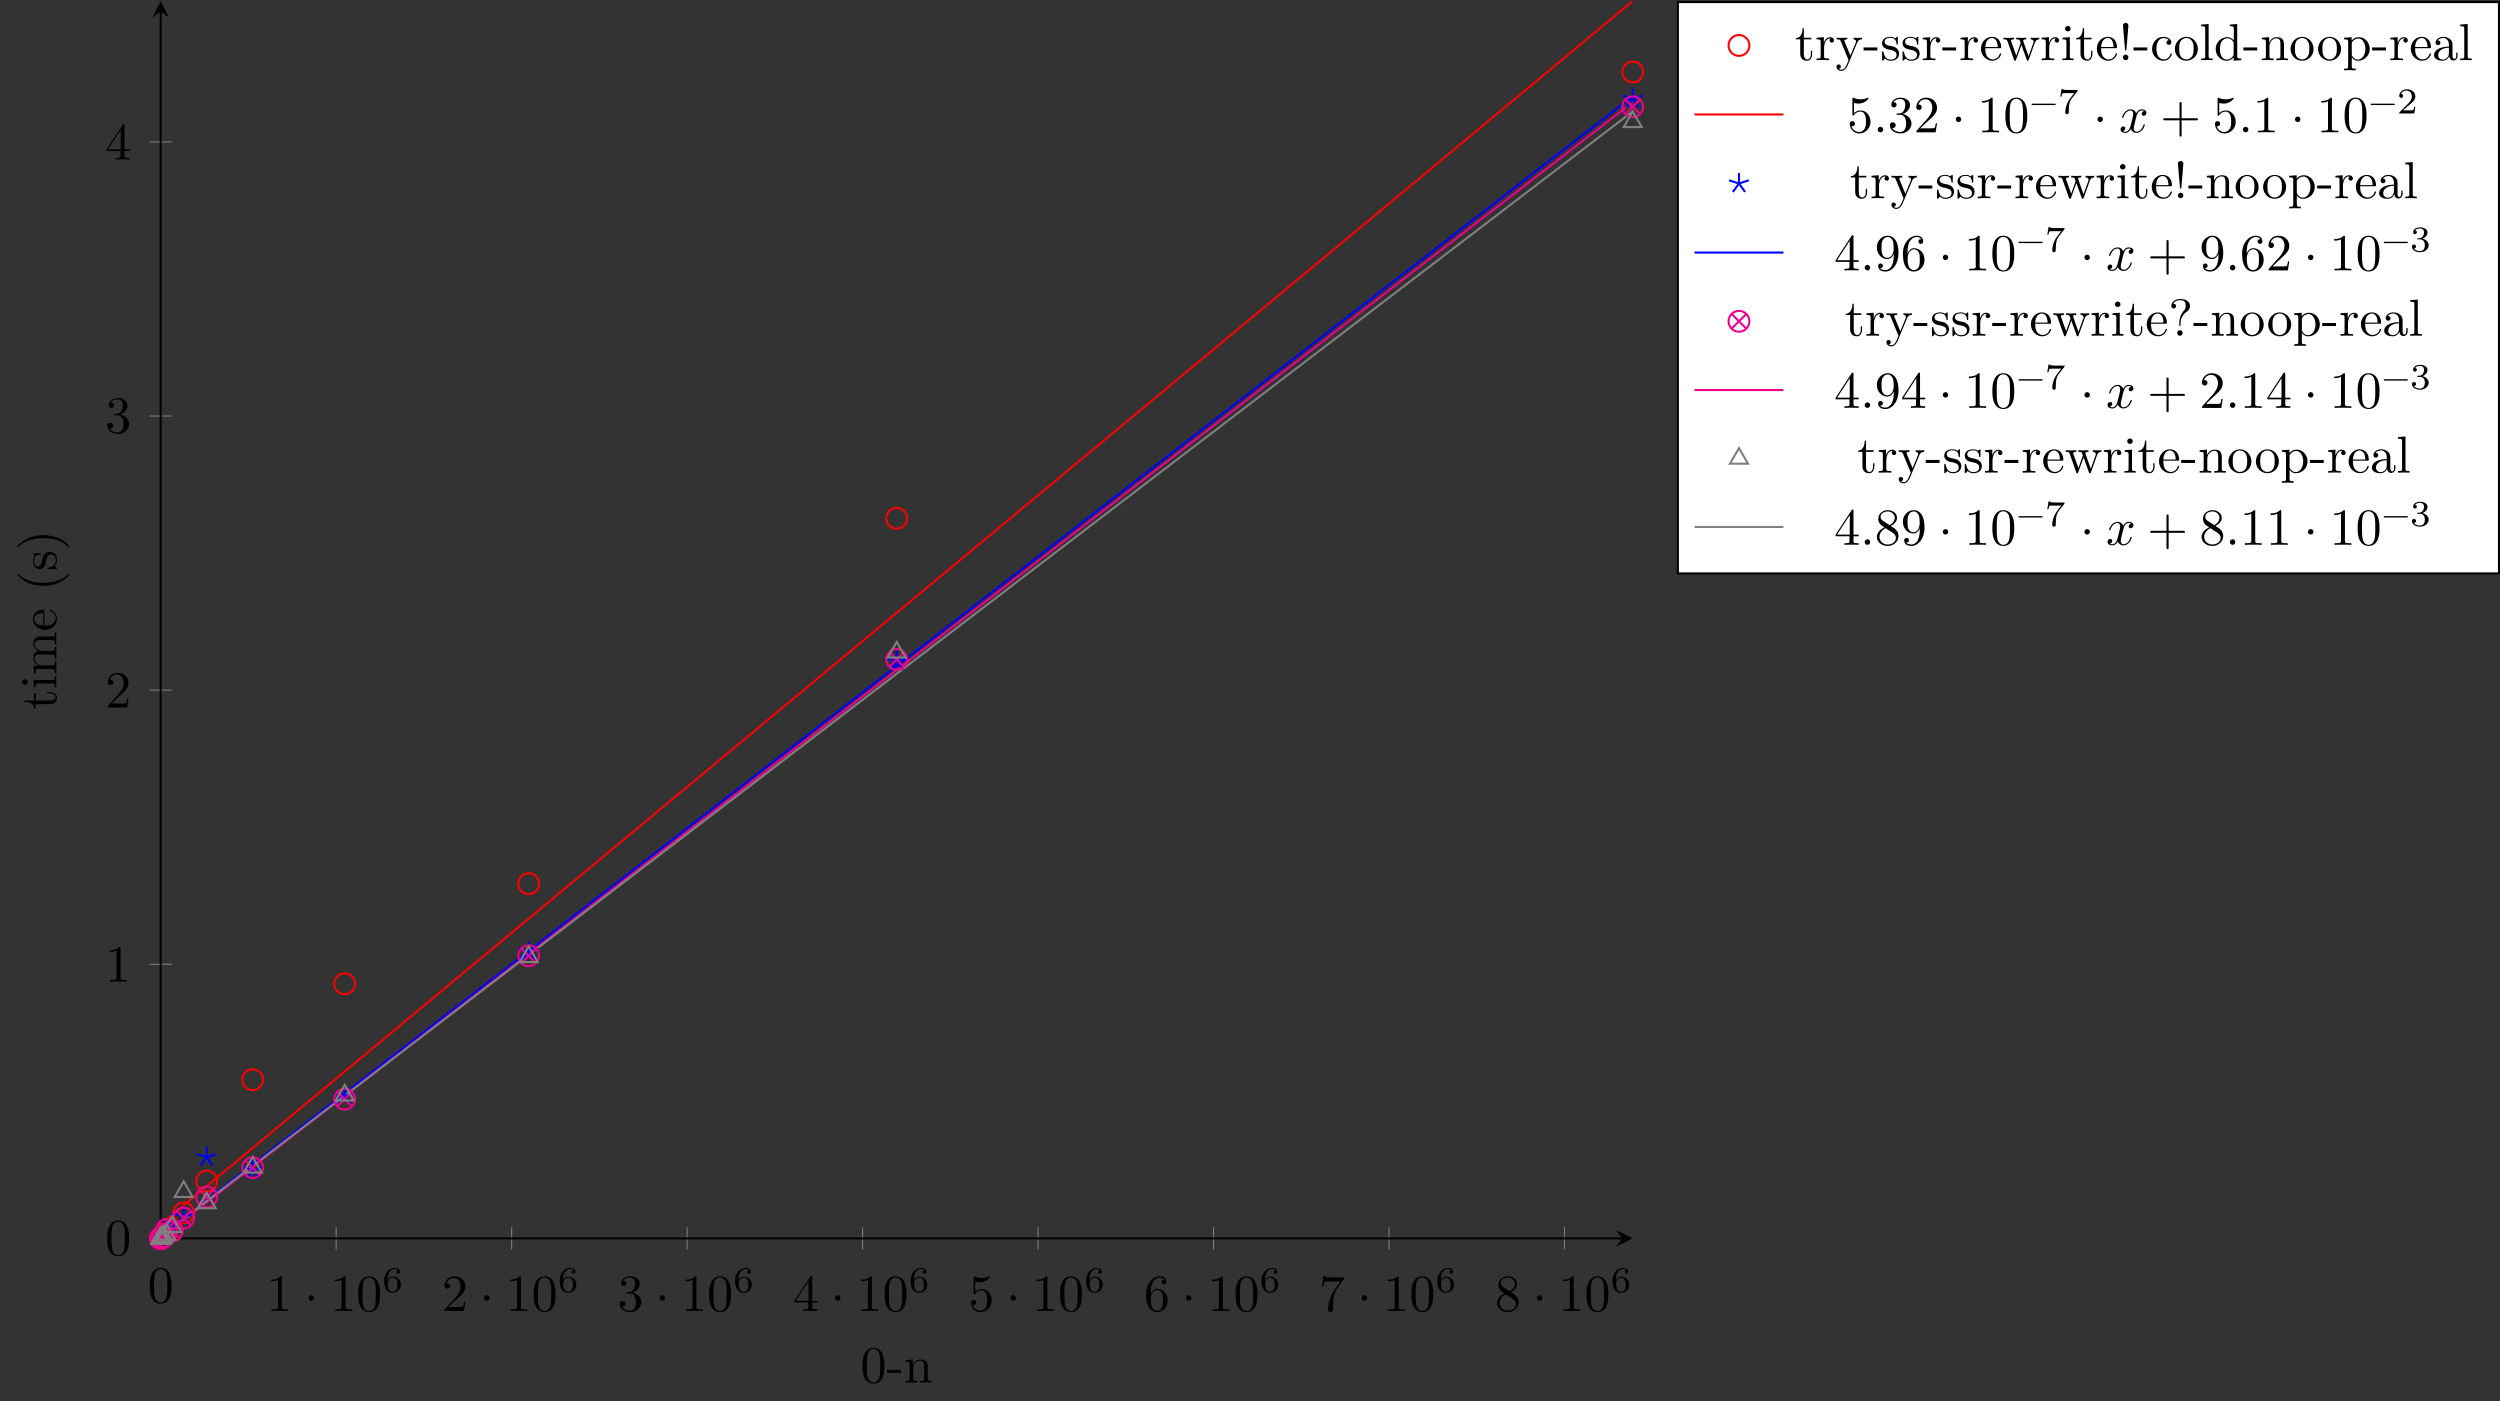 <?xml version="1.0" encoding="UTF-8"?>
<svg xmlns="http://www.w3.org/2000/svg" xmlns:xlink="http://www.w3.org/1999/xlink" width="478.428pt" height="268.121pt" viewBox="0 0 478.428 268.121" version="1.1">
<rect x="0" y="0" width="478.428" height="268.121" fill="#333333" stroke="none"/>
<defs>
<g>
<symbol overflow="visible" id="glyph0-0">
<path style="stroke:none;" d=""/>
</symbol>
<symbol overflow="visible" id="glyph0-1">
<path style="stroke:none;" d="M 4.578 -3.188 C 4.578 -3.984 4.531 -4.781 4.188 -5.516 C 3.734 -6.484 2.906 -6.641 2.5 -6.641 C 1.891 -6.641 1.172 -6.375 0.75 -5.453 C 0.438 -4.766 0.391 -3.984 0.391 -3.188 C 0.391 -2.438 0.422 -1.547 0.844 -0.781 C 1.266 0.016 2 0.219 2.484 0.219 C 3.016 0.219 3.781 0.016 4.219 -0.938 C 4.531 -1.625 4.578 -2.406 4.578 -3.188 Z M 3.766 -3.312 C 3.766 -2.562 3.766 -1.891 3.656 -1.25 C 3.5 -0.297 2.938 0 2.484 0 C 2.094 0 1.5 -0.25 1.328 -1.203 C 1.219 -1.797 1.219 -2.719 1.219 -3.312 C 1.219 -3.953 1.219 -4.609 1.297 -5.141 C 1.484 -6.328 2.234 -6.422 2.484 -6.422 C 2.812 -6.422 3.469 -6.234 3.656 -5.25 C 3.766 -4.688 3.766 -3.938 3.766 -3.312 Z M 3.766 -3.312 "/>
</symbol>
<symbol overflow="visible" id="glyph0-2">
<path style="stroke:none;" d="M 4.172 0 L 4.172 -0.312 L 3.859 -0.312 C 2.953 -0.312 2.938 -0.422 2.938 -0.781 L 2.938 -6.375 C 2.938 -6.625 2.938 -6.641 2.703 -6.641 C 2.078 -6 1.203 -6 0.891 -6 L 0.891 -5.688 C 1.094 -5.688 1.672 -5.688 2.188 -5.953 L 2.188 -0.781 C 2.188 -0.422 2.156 -0.312 1.266 -0.312 L 0.953 -0.312 L 0.953 0 C 1.297 -0.031 2.156 -0.031 2.562 -0.031 C 2.953 -0.031 3.828 -0.031 4.172 0 Z M 4.172 0 "/>
</symbol>
<symbol overflow="visible" id="glyph0-3">
<path style="stroke:none;" d="M 1.906 -2.5 C 1.906 -2.781 1.672 -3.016 1.391 -3.016 C 1.094 -3.016 0.859 -2.781 0.859 -2.5 C 0.859 -2.203 1.094 -1.969 1.391 -1.969 C 1.672 -1.969 1.906 -2.203 1.906 -2.5 Z M 1.906 -2.5 "/>
</symbol>
<symbol overflow="visible" id="glyph0-4">
<path style="stroke:none;" d="M 4.469 -1.734 L 4.234 -1.734 C 4.172 -1.438 4.109 -1 4 -0.844 C 3.938 -0.766 3.281 -0.766 3.062 -0.766 L 1.266 -0.766 L 2.328 -1.797 C 3.875 -3.172 4.469 -3.703 4.469 -4.703 C 4.469 -5.844 3.578 -6.641 2.359 -6.641 C 1.234 -6.641 0.5 -5.719 0.5 -4.828 C 0.5 -4.281 1 -4.281 1.031 -4.281 C 1.203 -4.281 1.547 -4.391 1.547 -4.812 C 1.547 -5.062 1.359 -5.328 1.016 -5.328 C 0.938 -5.328 0.922 -5.328 0.891 -5.312 C 1.109 -5.969 1.656 -6.328 2.234 -6.328 C 3.141 -6.328 3.562 -5.516 3.562 -4.703 C 3.562 -3.906 3.078 -3.125 2.516 -2.5 L 0.609 -0.375 C 0.5 -0.266 0.5 -0.234 0.5 0 L 4.203 0 Z M 4.469 -1.734 "/>
</symbol>
<symbol overflow="visible" id="glyph0-5">
<path style="stroke:none;" d="M 4.562 -1.703 C 4.562 -2.516 3.922 -3.297 2.891 -3.516 C 3.703 -3.781 4.281 -4.469 4.281 -5.266 C 4.281 -6.078 3.406 -6.641 2.453 -6.641 C 1.453 -6.641 0.688 -6.047 0.688 -5.281 C 0.688 -4.953 0.906 -4.766 1.203 -4.766 C 1.5 -4.766 1.703 -4.984 1.703 -5.281 C 1.703 -5.766 1.234 -5.766 1.094 -5.766 C 1.391 -6.266 2.047 -6.391 2.406 -6.391 C 2.828 -6.391 3.375 -6.172 3.375 -5.281 C 3.375 -5.156 3.344 -4.578 3.094 -4.141 C 2.797 -3.656 2.453 -3.625 2.203 -3.625 C 2.125 -3.609 1.891 -3.594 1.812 -3.594 C 1.734 -3.578 1.672 -3.562 1.672 -3.469 C 1.672 -3.359 1.734 -3.359 1.906 -3.359 L 2.344 -3.359 C 3.156 -3.359 3.531 -2.688 3.531 -1.703 C 3.531 -0.344 2.844 -0.062 2.406 -0.062 C 1.969 -0.062 1.219 -0.234 0.875 -0.812 C 1.219 -0.766 1.531 -0.984 1.531 -1.359 C 1.531 -1.719 1.266 -1.922 0.984 -1.922 C 0.734 -1.922 0.422 -1.781 0.422 -1.344 C 0.422 -0.438 1.344 0.219 2.438 0.219 C 3.656 0.219 4.562 -0.688 4.562 -1.703 Z M 4.562 -1.703 "/>
</symbol>
<symbol overflow="visible" id="glyph0-6">
<path style="stroke:none;" d="M 4.688 -1.641 L 4.688 -1.953 L 3.703 -1.953 L 3.703 -6.484 C 3.703 -6.688 3.703 -6.75 3.531 -6.75 C 3.453 -6.75 3.422 -6.75 3.344 -6.625 L 0.281 -1.953 L 0.281 -1.641 L 2.938 -1.641 L 2.938 -0.781 C 2.938 -0.422 2.906 -0.312 2.172 -0.312 L 1.969 -0.312 L 1.969 0 C 2.375 -0.031 2.891 -0.031 3.312 -0.031 C 3.734 -0.031 4.25 -0.031 4.672 0 L 4.672 -0.312 L 4.453 -0.312 C 3.719 -0.312 3.703 -0.422 3.703 -0.781 L 3.703 -1.641 Z M 2.984 -1.953 L 0.562 -1.953 L 2.984 -5.672 Z M 2.984 -1.953 "/>
</symbol>
<symbol overflow="visible" id="glyph0-7">
<path style="stroke:none;" d="M 4.469 -2 C 4.469 -3.188 3.656 -4.188 2.578 -4.188 C 2.109 -4.188 1.672 -4.031 1.312 -3.672 L 1.312 -5.625 C 1.516 -5.562 1.844 -5.5 2.156 -5.5 C 3.391 -5.5 4.094 -6.406 4.094 -6.531 C 4.094 -6.594 4.062 -6.641 3.984 -6.641 C 3.984 -6.641 3.953 -6.641 3.906 -6.609 C 3.703 -6.516 3.219 -6.312 2.547 -6.312 C 2.156 -6.312 1.688 -6.391 1.219 -6.594 C 1.141 -6.625 1.109 -6.625 1.109 -6.625 C 1 -6.625 1 -6.547 1 -6.391 L 1 -3.438 C 1 -3.266 1 -3.188 1.141 -3.188 C 1.219 -3.188 1.234 -3.203 1.281 -3.266 C 1.391 -3.422 1.75 -3.969 2.562 -3.969 C 3.078 -3.969 3.328 -3.516 3.406 -3.328 C 3.562 -2.953 3.594 -2.578 3.594 -2.078 C 3.594 -1.719 3.594 -1.125 3.344 -0.703 C 3.109 -0.312 2.734 -0.062 2.281 -0.062 C 1.562 -0.062 0.984 -0.594 0.812 -1.172 C 0.844 -1.172 0.875 -1.156 0.984 -1.156 C 1.312 -1.156 1.484 -1.406 1.484 -1.641 C 1.484 -1.891 1.312 -2.141 0.984 -2.141 C 0.844 -2.141 0.5 -2.062 0.5 -1.609 C 0.5 -0.75 1.188 0.219 2.297 0.219 C 3.453 0.219 4.469 -0.734 4.469 -2 Z M 4.469 -2 "/>
</symbol>
<symbol overflow="visible" id="glyph0-8">
<path style="stroke:none;" d="M 4.562 -2.031 C 4.562 -3.297 3.672 -4.25 2.562 -4.25 C 1.891 -4.25 1.516 -3.75 1.312 -3.266 L 1.312 -3.516 C 1.312 -6.031 2.547 -6.391 3.062 -6.391 C 3.297 -6.391 3.719 -6.328 3.938 -5.984 C 3.781 -5.984 3.391 -5.984 3.391 -5.547 C 3.391 -5.234 3.625 -5.078 3.844 -5.078 C 4 -5.078 4.312 -5.172 4.312 -5.562 C 4.312 -6.156 3.875 -6.641 3.047 -6.641 C 1.766 -6.641 0.422 -5.359 0.422 -3.156 C 0.422 -0.484 1.578 0.219 2.5 0.219 C 3.609 0.219 4.562 -0.719 4.562 -2.031 Z M 3.656 -2.047 C 3.656 -1.562 3.656 -1.062 3.484 -0.703 C 3.188 -0.109 2.734 -0.062 2.5 -0.062 C 1.875 -0.062 1.578 -0.656 1.516 -0.812 C 1.328 -1.281 1.328 -2.078 1.328 -2.25 C 1.328 -3.031 1.656 -4.031 2.547 -4.031 C 2.719 -4.031 3.172 -4.031 3.484 -3.406 C 3.656 -3.047 3.656 -2.531 3.656 -2.047 Z M 3.656 -2.047 "/>
</symbol>
<symbol overflow="visible" id="glyph0-9">
<path style="stroke:none;" d="M 4.828 -6.422 L 2.406 -6.422 C 1.203 -6.422 1.172 -6.547 1.141 -6.734 L 0.891 -6.734 L 0.562 -4.688 L 0.812 -4.688 C 0.844 -4.844 0.922 -5.469 1.062 -5.594 C 1.125 -5.656 1.906 -5.656 2.031 -5.656 L 4.094 -5.656 L 2.984 -4.078 C 2.078 -2.734 1.75 -1.344 1.75 -0.328 C 1.75 -0.234 1.75 0.219 2.219 0.219 C 2.672 0.219 2.672 -0.234 2.672 -0.328 L 2.672 -0.844 C 2.672 -1.391 2.703 -1.938 2.781 -2.469 C 2.828 -2.703 2.953 -3.562 3.406 -4.172 L 4.75 -6.078 C 4.828 -6.188 4.828 -6.203 4.828 -6.422 Z M 4.828 -6.422 "/>
</symbol>
<symbol overflow="visible" id="glyph0-10">
<path style="stroke:none;" d="M 4.562 -1.672 C 4.562 -2.031 4.453 -2.484 4.062 -2.906 C 3.875 -3.109 3.719 -3.203 3.078 -3.609 C 3.797 -3.984 4.281 -4.5 4.281 -5.156 C 4.281 -6.078 3.406 -6.641 2.5 -6.641 C 1.5 -6.641 0.688 -5.906 0.688 -4.969 C 0.688 -4.797 0.703 -4.344 1.125 -3.875 C 1.234 -3.766 1.609 -3.516 1.859 -3.344 C 1.281 -3.047 0.422 -2.5 0.422 -1.5 C 0.422 -0.453 1.438 0.219 2.484 0.219 C 3.609 0.219 4.562 -0.609 4.562 -1.672 Z M 3.844 -5.156 C 3.844 -4.578 3.453 -4.109 2.859 -3.766 L 1.625 -4.562 C 1.172 -4.859 1.125 -5.188 1.125 -5.359 C 1.125 -5.969 1.781 -6.391 2.484 -6.391 C 3.203 -6.391 3.844 -5.875 3.844 -5.156 Z M 4.062 -1.312 C 4.062 -0.578 3.312 -0.062 2.5 -0.062 C 1.641 -0.062 0.922 -0.672 0.922 -1.5 C 0.922 -2.078 1.234 -2.719 2.078 -3.188 L 3.312 -2.406 C 3.594 -2.219 4.062 -1.922 4.062 -1.312 Z M 4.062 -1.312 "/>
</symbol>
<symbol overflow="visible" id="glyph0-11">
<path style="stroke:none;" d="M 1.906 -0.531 C 1.906 -0.812 1.672 -1.062 1.391 -1.062 C 1.094 -1.062 0.859 -0.812 0.859 -0.531 C 0.859 -0.234 1.094 0 1.391 0 C 1.672 0 1.906 -0.234 1.906 -0.531 Z M 1.906 -0.531 "/>
</symbol>
<symbol overflow="visible" id="glyph0-12">
<path style="stroke:none;" d="M 5.25 -3.75 C 5.25 -4.266 4.672 -4.406 4.328 -4.406 C 3.75 -4.406 3.406 -3.875 3.281 -3.656 C 3.031 -4.312 2.5 -4.406 2.203 -4.406 C 1.172 -4.406 0.594 -3.125 0.594 -2.875 C 0.594 -2.766 0.719 -2.766 0.719 -2.766 C 0.797 -2.766 0.828 -2.797 0.844 -2.875 C 1.188 -3.938 1.844 -4.188 2.188 -4.188 C 2.375 -4.188 2.719 -4.094 2.719 -3.516 C 2.719 -3.203 2.547 -2.547 2.188 -1.141 C 2.031 -0.531 1.672 -0.109 1.234 -0.109 C 1.172 -0.109 0.953 -0.109 0.734 -0.234 C 0.984 -0.297 1.203 -0.5 1.203 -0.781 C 1.203 -1.047 0.984 -1.125 0.844 -1.125 C 0.531 -1.125 0.297 -0.875 0.297 -0.547 C 0.297 -0.094 0.781 0.109 1.219 0.109 C 1.891 0.109 2.25 -0.594 2.266 -0.641 C 2.391 -0.281 2.75 0.109 3.344 0.109 C 4.375 0.109 4.938 -1.172 4.938 -1.422 C 4.938 -1.531 4.859 -1.531 4.828 -1.531 C 4.734 -1.531 4.719 -1.484 4.688 -1.422 C 4.359 -0.344 3.688 -0.109 3.375 -0.109 C 2.984 -0.109 2.828 -0.422 2.828 -0.766 C 2.828 -0.984 2.875 -1.203 2.984 -1.641 L 3.328 -3.016 C 3.391 -3.266 3.625 -4.188 4.312 -4.188 C 4.359 -4.188 4.609 -4.188 4.812 -4.062 C 4.531 -4 4.344 -3.766 4.344 -3.516 C 4.344 -3.359 4.453 -3.172 4.719 -3.172 C 4.938 -3.172 5.25 -3.344 5.25 -3.75 Z M 5.25 -3.75 "/>
</symbol>
<symbol overflow="visible" id="glyph0-13">
<path style="stroke:none;" d="M 7.203 -2.5 C 7.203 -2.609 7.109 -2.688 7 -2.688 L 4.078 -2.688 L 4.078 -5.609 C 4.078 -5.719 3.984 -5.812 3.875 -5.812 C 3.766 -5.812 3.672 -5.719 3.672 -5.609 L 3.672 -2.688 L 0.75 -2.688 C 0.641 -2.688 0.562 -2.609 0.562 -2.5 C 0.562 -2.375 0.641 -2.297 0.75 -2.297 L 3.672 -2.297 L 3.672 0.625 C 3.672 0.734 3.766 0.828 3.875 0.828 C 3.984 0.828 4.078 0.734 4.078 0.625 L 4.078 -2.297 L 7 -2.297 C 7.109 -2.297 7.203 -2.375 7.203 -2.5 Z M 7.203 -2.5 "/>
</symbol>
<symbol overflow="visible" id="glyph0-14">
<path style="stroke:none;" d="M 4.562 -3.281 C 4.562 -5.969 3.406 -6.641 2.516 -6.641 C 1.969 -6.641 1.484 -6.453 1.062 -6.016 C 0.641 -5.562 0.422 -5.141 0.422 -4.391 C 0.422 -3.156 1.297 -2.172 2.406 -2.172 C 3.016 -2.172 3.422 -2.594 3.656 -3.172 L 3.656 -2.844 C 3.656 -0.516 2.625 -0.062 2.047 -0.062 C 1.875 -0.062 1.328 -0.078 1.062 -0.422 C 1.5 -0.422 1.578 -0.703 1.578 -0.875 C 1.578 -1.188 1.344 -1.328 1.125 -1.328 C 0.969 -1.328 0.672 -1.25 0.672 -0.859 C 0.672 -0.188 1.203 0.219 2.047 0.219 C 3.344 0.219 4.562 -1.141 4.562 -3.281 Z M 3.641 -4.203 C 3.641 -3.375 3.297 -2.406 2.422 -2.406 C 2.266 -2.406 1.797 -2.406 1.5 -3.031 C 1.312 -3.406 1.312 -3.891 1.312 -4.391 C 1.312 -4.922 1.312 -5.391 1.531 -5.766 C 1.797 -6.266 2.172 -6.391 2.516 -6.391 C 2.984 -6.391 3.312 -6.047 3.484 -5.609 C 3.594 -5.281 3.641 -4.656 3.641 -4.203 Z M 3.641 -4.203 "/>
</symbol>
<symbol overflow="visible" id="glyph1-0">
<path style="stroke:none;" d=""/>
</symbol>
<symbol overflow="visible" id="glyph1-1">
<path style="stroke:none;" d="M 3.578 -1.422 C 3.578 -2.312 2.875 -2.969 2.062 -2.969 C 1.5 -2.969 1.203 -2.594 1.047 -2.281 C 1.047 -2.844 1.094 -3.359 1.359 -3.797 C 1.594 -4.172 1.969 -4.422 2.422 -4.422 C 2.625 -4.422 2.906 -4.375 3.047 -4.188 C 2.875 -4.172 2.719 -4.047 2.719 -3.844 C 2.719 -3.672 2.844 -3.516 3.047 -3.516 C 3.266 -3.516 3.391 -3.656 3.391 -3.859 C 3.391 -4.266 3.094 -4.625 2.406 -4.625 C 1.406 -4.625 0.375 -3.703 0.375 -2.203 C 0.375 -0.406 1.219 0.141 2 0.141 C 2.844 0.141 3.578 -0.516 3.578 -1.422 Z M 2.906 -1.422 C 2.906 -1.031 2.906 -0.734 2.719 -0.453 C 2.562 -0.219 2.328 -0.078 2 -0.078 C 1.641 -0.078 1.375 -0.281 1.219 -0.594 C 1.125 -0.797 1.062 -1.156 1.062 -1.562 C 1.062 -2.25 1.469 -2.766 2.031 -2.766 C 2.344 -2.766 2.562 -2.641 2.734 -2.391 C 2.906 -2.125 2.906 -1.828 2.906 -1.422 Z M 2.906 -1.422 "/>
</symbol>
<symbol overflow="visible" id="glyph1-2">
<path style="stroke:none;" d="M 5.031 -1.734 C 5.031 -1.812 4.969 -1.875 4.891 -1.875 L 0.531 -1.875 C 0.453 -1.875 0.391 -1.812 0.391 -1.734 C 0.391 -1.672 0.453 -1.609 0.531 -1.609 L 4.891 -1.609 C 4.969 -1.609 5.031 -1.672 5.031 -1.734 Z M 5.031 -1.734 "/>
</symbol>
<symbol overflow="visible" id="glyph1-3">
<path style="stroke:none;" d="M 3.797 -4.484 L 1.969 -4.484 C 1.688 -4.484 1.609 -4.5 1.359 -4.516 C 1 -4.547 0.984 -4.594 0.969 -4.703 L 0.734 -4.703 L 0.484 -3.219 L 0.719 -3.219 C 0.734 -3.328 0.812 -3.781 0.922 -3.859 C 0.969 -3.891 1.547 -3.891 1.641 -3.891 L 3.156 -3.891 L 2.438 -2.969 C 1.531 -1.781 1.438 -0.672 1.438 -0.266 C 1.438 -0.188 1.438 0.141 1.766 0.141 C 2.109 0.141 2.109 -0.172 2.109 -0.266 L 2.109 -0.547 C 2.109 -1.891 2.391 -2.516 2.688 -2.891 L 3.734 -4.203 C 3.797 -4.297 3.797 -4.312 3.797 -4.484 Z M 3.797 -4.484 "/>
</symbol>
<symbol overflow="visible" id="glyph1-4">
<path style="stroke:none;" d="M 3.516 -1.266 L 3.281 -1.266 C 3.266 -1.109 3.188 -0.703 3.094 -0.641 C 3.047 -0.594 2.516 -0.594 2.406 -0.594 L 1.125 -0.594 C 1.859 -1.234 2.109 -1.438 2.516 -1.766 C 3.031 -2.172 3.516 -2.609 3.516 -3.266 C 3.516 -4.109 2.781 -4.625 1.891 -4.625 C 1.031 -4.625 0.438 -4.016 0.438 -3.375 C 0.438 -3.031 0.734 -2.984 0.812 -2.984 C 0.969 -2.984 1.172 -3.109 1.172 -3.359 C 1.172 -3.484 1.125 -3.734 0.766 -3.734 C 0.984 -4.219 1.453 -4.375 1.781 -4.375 C 2.484 -4.375 2.844 -3.828 2.844 -3.266 C 2.844 -2.656 2.406 -2.188 2.188 -1.938 L 0.516 -0.266 C 0.438 -0.203 0.438 -0.188 0.438 0 L 3.312 0 Z M 3.516 -1.266 "/>
</symbol>
<symbol overflow="visible" id="glyph1-5">
<path style="stroke:none;" d="M 3.578 -1.203 C 3.578 -1.75 3.141 -2.297 2.375 -2.453 C 3.094 -2.719 3.359 -3.234 3.359 -3.672 C 3.359 -4.219 2.734 -4.625 1.953 -4.625 C 1.188 -4.625 0.594 -4.25 0.594 -3.688 C 0.594 -3.453 0.75 -3.328 0.953 -3.328 C 1.172 -3.328 1.312 -3.484 1.312 -3.672 C 1.312 -3.875 1.172 -4.031 0.953 -4.047 C 1.203 -4.344 1.672 -4.422 1.938 -4.422 C 2.25 -4.422 2.688 -4.266 2.688 -3.672 C 2.688 -3.375 2.594 -3.047 2.406 -2.844 C 2.188 -2.578 1.984 -2.562 1.641 -2.531 C 1.469 -2.516 1.453 -2.516 1.422 -2.516 C 1.422 -2.516 1.344 -2.5 1.344 -2.422 C 1.344 -2.328 1.406 -2.328 1.531 -2.328 L 1.906 -2.328 C 2.453 -2.328 2.844 -1.953 2.844 -1.203 C 2.844 -0.344 2.328 -0.078 1.938 -0.078 C 1.656 -0.078 1.031 -0.156 0.75 -0.578 C 1.078 -0.578 1.156 -0.812 1.156 -0.969 C 1.156 -1.188 0.984 -1.344 0.766 -1.344 C 0.578 -1.344 0.375 -1.219 0.375 -0.938 C 0.375 -0.281 1.094 0.141 1.938 0.141 C 2.906 0.141 3.578 -0.516 3.578 -1.203 Z M 3.578 -1.203 "/>
</symbol>
<symbol overflow="visible" id="glyph2-0">
<path style="stroke:none;" d=""/>
</symbol>
<symbol overflow="visible" id="glyph2-1">
<path style="stroke:none;" d="M 4.578 -3.188 C 4.578 -3.984 4.531 -4.781 4.188 -5.516 C 3.734 -6.484 2.906 -6.641 2.5 -6.641 C 1.891 -6.641 1.172 -6.375 0.75 -5.453 C 0.438 -4.766 0.391 -3.984 0.391 -3.188 C 0.391 -2.438 0.422 -1.547 0.844 -0.781 C 1.266 0.016 2 0.219 2.484 0.219 C 3.016 0.219 3.781 0.016 4.219 -0.938 C 4.531 -1.625 4.578 -2.406 4.578 -3.188 Z M 3.766 -3.312 C 3.766 -2.562 3.766 -1.891 3.656 -1.25 C 3.5 -0.297 2.938 0 2.484 0 C 2.094 0 1.5 -0.25 1.328 -1.203 C 1.219 -1.797 1.219 -2.719 1.219 -3.312 C 1.219 -3.953 1.219 -4.609 1.297 -5.141 C 1.484 -6.328 2.234 -6.422 2.484 -6.422 C 2.812 -6.422 3.469 -6.234 3.656 -5.25 C 3.766 -4.688 3.766 -3.938 3.766 -3.312 Z M 3.766 -3.312 "/>
</symbol>
<symbol overflow="visible" id="glyph2-2">
<path style="stroke:none;" d="M 2.75 -1.859 L 2.75 -2.438 L 0.109 -2.438 L 0.109 -1.859 Z M 2.75 -1.859 "/>
</symbol>
<symbol overflow="visible" id="glyph2-3">
<path style="stroke:none;" d="M 5.328 0 L 5.328 -0.312 C 4.812 -0.312 4.562 -0.312 4.562 -0.609 L 4.562 -2.516 C 4.562 -3.375 4.562 -3.672 4.25 -4.031 C 4.109 -4.203 3.781 -4.406 3.203 -4.406 C 2.469 -4.406 2 -3.984 1.719 -3.359 L 1.719 -4.406 L 0.312 -4.297 L 0.312 -3.984 C 1.016 -3.984 1.094 -3.922 1.094 -3.422 L 1.094 -0.75 C 1.094 -0.312 0.984 -0.312 0.312 -0.312 L 0.312 0 L 1.453 -0.031 L 2.562 0 L 2.562 -0.312 C 1.891 -0.312 1.781 -0.312 1.781 -0.75 L 1.781 -2.594 C 1.781 -3.625 2.5 -4.188 3.125 -4.188 C 3.766 -4.188 3.875 -3.656 3.875 -3.078 L 3.875 -0.75 C 3.875 -0.312 3.766 -0.312 3.094 -0.312 L 3.094 0 L 4.219 -0.031 Z M 5.328 0 "/>
</symbol>
<symbol overflow="visible" id="glyph2-4">
<path style="stroke:none;" d="M 3.312 -1.234 L 3.312 -1.797 L 3.062 -1.797 L 3.062 -1.25 C 3.062 -0.516 2.766 -0.141 2.391 -0.141 C 1.719 -0.141 1.719 -1.047 1.719 -1.219 L 1.719 -3.984 L 3.156 -3.984 L 3.156 -4.297 L 1.719 -4.297 L 1.719 -6.125 L 1.469 -6.125 C 1.469 -5.312 1.172 -4.25 0.188 -4.203 L 0.188 -3.984 L 1.031 -3.984 L 1.031 -1.234 C 1.031 -0.016 1.969 0.109 2.328 0.109 C 3.031 0.109 3.312 -0.594 3.312 -1.234 Z M 3.312 -1.234 "/>
</symbol>
<symbol overflow="visible" id="glyph2-5">
<path style="stroke:none;" d="M 3.625 -3.797 C 3.625 -4.109 3.312 -4.406 2.891 -4.406 C 2.156 -4.406 1.797 -3.734 1.672 -3.312 L 1.672 -4.406 L 0.281 -4.297 L 0.281 -3.984 C 0.984 -3.984 1.062 -3.922 1.062 -3.422 L 1.062 -0.75 C 1.062 -0.312 0.953 -0.312 0.281 -0.312 L 0.281 0 L 1.422 -0.031 C 1.812 -0.031 2.281 -0.031 2.688 0 L 2.688 -0.312 L 2.469 -0.312 C 1.734 -0.312 1.719 -0.422 1.719 -0.781 L 1.719 -2.312 C 1.719 -3.297 2.141 -4.188 2.891 -4.188 C 2.953 -4.188 2.984 -4.188 3 -4.172 C 2.969 -4.172 2.766 -4.047 2.766 -3.781 C 2.766 -3.516 2.984 -3.359 3.203 -3.359 C 3.375 -3.359 3.625 -3.484 3.625 -3.797 Z M 3.625 -3.797 "/>
</symbol>
<symbol overflow="visible" id="glyph2-6">
<path style="stroke:none;" d="M 5.062 -3.984 L 5.062 -4.297 C 4.828 -4.281 4.547 -4.266 4.312 -4.266 L 3.453 -4.297 L 3.453 -3.984 C 3.766 -3.984 3.922 -3.812 3.922 -3.562 C 3.922 -3.453 3.906 -3.438 3.859 -3.312 L 2.844 -0.875 L 1.75 -3.547 C 1.703 -3.656 1.688 -3.688 1.688 -3.734 C 1.688 -3.984 2.047 -3.984 2.25 -3.984 L 2.25 -4.297 L 1.156 -4.266 C 0.891 -4.266 0.484 -4.281 0.188 -4.297 L 0.188 -3.984 C 0.672 -3.984 0.859 -3.984 1 -3.641 L 2.5 0 L 2.25 0.594 C 2.031 1.141 1.75 1.828 1.109 1.828 C 1.062 1.828 0.828 1.828 0.641 1.641 C 0.953 1.609 1.031 1.391 1.031 1.219 C 1.031 0.969 0.844 0.812 0.609 0.812 C 0.406 0.812 0.188 0.938 0.188 1.234 C 0.188 1.688 0.609 2.047 1.109 2.047 C 1.734 2.047 2.141 1.469 2.375 0.906 L 4.141 -3.344 C 4.391 -3.984 4.906 -3.984 5.062 -3.984 Z M 5.062 -3.984 "/>
</symbol>
<symbol overflow="visible" id="glyph2-7">
<path style="stroke:none;" d="M 3.594 -1.281 C 3.594 -1.797 3.297 -2.109 3.172 -2.219 C 2.844 -2.547 2.453 -2.625 2.031 -2.703 C 1.469 -2.812 0.812 -2.938 0.812 -3.516 C 0.812 -3.875 1.062 -4.281 1.922 -4.281 C 3.016 -4.281 3.078 -3.375 3.094 -3.078 C 3.094 -2.984 3.203 -2.984 3.203 -2.984 C 3.344 -2.984 3.344 -3.031 3.344 -3.219 L 3.344 -4.234 C 3.344 -4.391 3.344 -4.469 3.234 -4.469 C 3.188 -4.469 3.156 -4.469 3.031 -4.344 C 3 -4.312 2.906 -4.219 2.859 -4.188 C 2.484 -4.469 2.078 -4.469 1.922 -4.469 C 0.703 -4.469 0.328 -3.797 0.328 -3.234 C 0.328 -2.891 0.484 -2.609 0.75 -2.391 C 1.078 -2.141 1.359 -2.078 2.078 -1.938 C 2.297 -1.891 3.109 -1.734 3.109 -1.016 C 3.109 -0.516 2.766 -0.109 1.984 -0.109 C 1.141 -0.109 0.781 -0.672 0.594 -1.531 C 0.562 -1.656 0.562 -1.688 0.453 -1.688 C 0.328 -1.688 0.328 -1.625 0.328 -1.453 L 0.328 -0.125 C 0.328 0.047 0.328 0.109 0.438 0.109 C 0.484 0.109 0.5 0.094 0.688 -0.094 C 0.703 -0.109 0.703 -0.125 0.891 -0.312 C 1.328 0.094 1.781 0.109 1.984 0.109 C 3.125 0.109 3.594 -0.562 3.594 -1.281 Z M 3.594 -1.281 "/>
</symbol>
<symbol overflow="visible" id="glyph2-8">
<path style="stroke:none;" d="M 4.141 -1.188 C 4.141 -1.281 4.062 -1.312 4 -1.312 C 3.922 -1.312 3.891 -1.25 3.875 -1.172 C 3.531 -0.141 2.625 -0.141 2.531 -0.141 C 2.031 -0.141 1.641 -0.438 1.406 -0.812 C 1.109 -1.281 1.109 -1.938 1.109 -2.297 L 3.891 -2.297 C 4.109 -2.297 4.141 -2.297 4.141 -2.516 C 4.141 -3.5 3.594 -4.469 2.359 -4.469 C 1.203 -4.469 0.281 -3.438 0.281 -2.188 C 0.281 -0.859 1.328 0.109 2.469 0.109 C 3.688 0.109 4.141 -1 4.141 -1.188 Z M 3.484 -2.516 L 1.109 -2.516 C 1.172 -4 2.016 -4.25 2.359 -4.25 C 3.375 -4.25 3.484 -2.906 3.484 -2.516 Z M 3.484 -2.516 "/>
</symbol>
<symbol overflow="visible" id="glyph2-9">
<path style="stroke:none;" d="M 7.016 -3.984 L 7.016 -4.297 C 6.781 -4.281 6.5 -4.266 6.281 -4.266 L 5.359 -4.297 L 5.359 -3.984 C 5.719 -3.984 5.938 -3.797 5.938 -3.516 C 5.938 -3.453 5.938 -3.422 5.875 -3.297 L 4.969 -0.75 L 3.984 -3.531 C 3.953 -3.656 3.938 -3.672 3.938 -3.719 C 3.938 -3.984 4.328 -3.984 4.531 -3.984 L 4.531 -4.297 L 3.484 -4.266 C 3.188 -4.266 2.906 -4.281 2.609 -4.297 L 2.609 -3.984 C 2.969 -3.984 3.125 -3.969 3.234 -3.844 C 3.281 -3.781 3.391 -3.484 3.453 -3.297 L 2.609 -0.875 L 1.656 -3.531 C 1.609 -3.656 1.609 -3.672 1.609 -3.719 C 1.609 -3.984 2 -3.984 2.188 -3.984 L 2.188 -4.297 L 1.109 -4.266 L 0.172 -4.297 L 0.172 -3.984 C 0.672 -3.984 0.797 -3.953 0.922 -3.641 L 2.172 -0.109 C 2.219 0.031 2.25 0.109 2.375 0.109 C 2.516 0.109 2.531 0.047 2.578 -0.094 L 3.594 -2.906 L 4.609 -0.078 C 4.641 0.031 4.672 0.109 4.812 0.109 C 4.938 0.109 4.969 0.016 5 -0.078 L 6.172 -3.344 C 6.344 -3.844 6.656 -3.984 7.016 -3.984 Z M 7.016 -3.984 "/>
</symbol>
<symbol overflow="visible" id="glyph2-10">
<path style="stroke:none;" d="M 2.469 0 L 2.469 -0.312 C 1.797 -0.312 1.766 -0.359 1.766 -0.75 L 1.766 -4.406 L 0.375 -4.297 L 0.375 -3.984 C 1.016 -3.984 1.109 -3.922 1.109 -3.438 L 1.109 -0.75 C 1.109 -0.312 1 -0.312 0.328 -0.312 L 0.328 0 L 1.422 -0.031 C 1.781 -0.031 2.125 -0.016 2.469 0 Z M 1.906 -6.016 C 1.906 -6.297 1.688 -6.547 1.391 -6.547 C 1.047 -6.547 0.844 -6.266 0.844 -6.016 C 0.844 -5.75 1.078 -5.5 1.375 -5.5 C 1.719 -5.5 1.906 -5.766 1.906 -6.016 Z M 1.906 -6.016 "/>
</symbol>
<symbol overflow="visible" id="glyph2-11">
<path style="stroke:none;" d="M 1.906 -6.625 C 1.906 -6.953 1.641 -7.141 1.391 -7.141 C 1.125 -7.141 0.859 -6.953 0.859 -6.625 L 1.25 -2.094 C 1.25 -1.938 1.266 -1.859 1.391 -1.859 C 1.484 -1.859 1.516 -1.906 1.531 -2.078 Z M 1.906 -0.531 C 1.906 -0.812 1.672 -1.062 1.391 -1.062 C 1.094 -1.062 0.859 -0.812 0.859 -0.531 C 0.859 -0.234 1.094 0 1.391 0 C 1.672 0 1.906 -0.234 1.906 -0.531 Z M 1.906 -0.531 "/>
</symbol>
<symbol overflow="visible" id="glyph2-12">
<path style="stroke:none;" d="M 4.141 -1.188 C 4.141 -1.281 4.031 -1.281 4 -1.281 C 3.922 -1.281 3.891 -1.25 3.875 -1.188 C 3.594 -0.266 2.938 -0.141 2.578 -0.141 C 2.047 -0.141 1.172 -0.562 1.172 -2.172 C 1.172 -3.797 1.984 -4.219 2.516 -4.219 C 2.609 -4.219 3.234 -4.203 3.578 -3.844 C 3.172 -3.812 3.109 -3.516 3.109 -3.391 C 3.109 -3.125 3.297 -2.938 3.562 -2.938 C 3.828 -2.938 4.031 -3.094 4.031 -3.406 C 4.031 -4.078 3.266 -4.469 2.5 -4.469 C 1.25 -4.469 0.344 -3.391 0.344 -2.156 C 0.344 -0.875 1.328 0.109 2.484 0.109 C 3.812 0.109 4.141 -1.094 4.141 -1.188 Z M 4.141 -1.188 "/>
</symbol>
<symbol overflow="visible" id="glyph2-13">
<path style="stroke:none;" d="M 4.688 -2.141 C 4.688 -3.406 3.703 -4.469 2.5 -4.469 C 1.25 -4.469 0.281 -3.375 0.281 -2.141 C 0.281 -0.844 1.312 0.109 2.484 0.109 C 3.688 0.109 4.688 -0.875 4.688 -2.141 Z M 3.875 -2.219 C 3.875 -1.859 3.875 -1.312 3.656 -0.875 C 3.422 -0.422 2.984 -0.141 2.5 -0.141 C 2.062 -0.141 1.625 -0.344 1.359 -0.812 C 1.109 -1.25 1.109 -1.859 1.109 -2.219 C 1.109 -2.609 1.109 -3.141 1.344 -3.578 C 1.609 -4.031 2.078 -4.25 2.484 -4.25 C 2.922 -4.25 3.344 -4.031 3.609 -3.594 C 3.875 -3.172 3.875 -2.594 3.875 -2.219 Z M 3.875 -2.219 "/>
</symbol>
<symbol overflow="visible" id="glyph2-14">
<path style="stroke:none;" d="M 2.547 0 L 2.547 -0.312 C 1.875 -0.312 1.766 -0.312 1.766 -0.75 L 1.766 -6.922 L 0.328 -6.812 L 0.328 -6.5 C 1.031 -6.5 1.109 -6.438 1.109 -5.938 L 1.109 -0.75 C 1.109 -0.312 1 -0.312 0.328 -0.312 L 0.328 0 L 1.438 -0.031 Z M 2.547 0 "/>
</symbol>
<symbol overflow="visible" id="glyph2-15">
<path style="stroke:none;" d="M 5.25 0 L 5.25 -0.312 C 4.562 -0.312 4.469 -0.375 4.469 -0.875 L 4.469 -6.922 L 3.047 -6.812 L 3.047 -6.5 C 3.734 -6.5 3.812 -6.438 3.812 -5.938 L 3.812 -3.781 C 3.531 -4.141 3.094 -4.406 2.562 -4.406 C 1.391 -4.406 0.344 -3.422 0.344 -2.141 C 0.344 -0.875 1.312 0.109 2.453 0.109 C 3.094 0.109 3.531 -0.234 3.781 -0.547 L 3.781 0.109 Z M 3.781 -1.172 C 3.781 -1 3.781 -0.984 3.672 -0.812 C 3.375 -0.328 2.938 -0.109 2.5 -0.109 C 2.047 -0.109 1.688 -0.375 1.453 -0.75 C 1.203 -1.156 1.172 -1.719 1.172 -2.141 C 1.172 -2.5 1.188 -3.094 1.469 -3.547 C 1.688 -3.859 2.062 -4.188 2.609 -4.188 C 2.953 -4.188 3.375 -4.031 3.672 -3.594 C 3.781 -3.422 3.781 -3.406 3.781 -3.219 Z M 3.781 -1.172 "/>
</symbol>
<symbol overflow="visible" id="glyph2-16">
<path style="stroke:none;" d="M 5.188 -2.156 C 5.188 -3.422 4.234 -4.406 3.109 -4.406 C 2.328 -4.406 1.906 -3.969 1.719 -3.75 L 1.719 -4.406 L 0.281 -4.297 L 0.281 -3.984 C 0.984 -3.984 1.062 -3.922 1.062 -3.484 L 1.062 1.172 C 1.062 1.625 0.953 1.625 0.281 1.625 L 0.281 1.938 L 1.391 1.906 L 2.516 1.938 L 2.516 1.625 C 1.859 1.625 1.75 1.625 1.75 1.172 L 1.75 -0.594 C 1.797 -0.422 2.219 0.109 2.969 0.109 C 4.156 0.109 5.188 -0.875 5.188 -2.156 Z M 4.359 -2.156 C 4.359 -0.953 3.672 -0.109 2.938 -0.109 C 2.531 -0.109 2.156 -0.312 1.891 -0.719 C 1.75 -0.922 1.75 -0.938 1.75 -1.141 L 1.75 -3.359 C 2.031 -3.875 2.516 -4.156 3.031 -4.156 C 3.766 -4.156 4.359 -3.281 4.359 -2.156 Z M 4.359 -2.156 "/>
</symbol>
<symbol overflow="visible" id="glyph2-17">
<path style="stroke:none;" d="M 4.812 -0.891 L 4.812 -1.453 L 4.562 -1.453 L 4.562 -0.891 C 4.562 -0.312 4.312 -0.25 4.203 -0.25 C 3.875 -0.25 3.844 -0.703 3.844 -0.75 L 3.844 -2.734 C 3.844 -3.156 3.844 -3.547 3.484 -3.922 C 3.094 -4.312 2.594 -4.469 2.109 -4.469 C 1.297 -4.469 0.609 -4 0.609 -3.344 C 0.609 -3.047 0.812 -2.875 1.062 -2.875 C 1.344 -2.875 1.531 -3.078 1.531 -3.328 C 1.531 -3.453 1.469 -3.781 1.016 -3.781 C 1.281 -4.141 1.781 -4.25 2.094 -4.25 C 2.578 -4.25 3.156 -3.859 3.156 -2.969 L 3.156 -2.609 C 2.641 -2.578 1.938 -2.547 1.312 -2.25 C 0.562 -1.906 0.312 -1.391 0.312 -0.953 C 0.312 -0.141 1.281 0.109 1.906 0.109 C 2.578 0.109 3.031 -0.297 3.219 -0.75 C 3.266 -0.359 3.531 0.062 4 0.062 C 4.203 0.062 4.812 -0.078 4.812 -0.891 Z M 3.156 -1.391 C 3.156 -0.453 2.438 -0.109 1.984 -0.109 C 1.5 -0.109 1.094 -0.453 1.094 -0.953 C 1.094 -1.5 1.5 -2.328 3.156 -2.391 Z M 3.156 -1.391 "/>
</symbol>
<symbol overflow="visible" id="glyph2-18">
<path style="stroke:none;" d="M 4.141 -5.688 C 4.141 -6.266 3.734 -7.031 2.25 -7.031 C 1.172 -7.031 0.562 -6.344 0.562 -5.703 C 0.562 -5.359 0.781 -5.219 1.016 -5.219 C 1.297 -5.219 1.469 -5.422 1.469 -5.688 C 1.469 -6.125 1.062 -6.125 0.922 -6.125 C 1.219 -6.656 1.797 -6.812 2.219 -6.812 C 3.312 -6.812 3.312 -6.125 3.312 -5.734 C 3.312 -5.156 3.156 -4.969 2.969 -4.797 C 2.312 -4.078 2.094 -3.156 2.094 -2.547 L 2.094 -2.109 C 2.094 -1.922 2.094 -1.859 2.219 -1.859 C 2.344 -1.859 2.344 -1.953 2.344 -2.141 L 2.344 -2.484 C 2.344 -3.734 3.312 -4.453 3.656 -4.703 C 3.922 -4.906 4.141 -5.266 4.141 -5.688 Z M 2.734 -0.531 C 2.734 -0.812 2.5 -1.062 2.219 -1.062 C 1.922 -1.062 1.688 -0.812 1.688 -0.531 C 1.688 -0.234 1.922 0 2.219 0 C 2.5 0 2.734 -0.234 2.734 -0.531 Z M 2.734 -0.531 "/>
</symbol>
<symbol overflow="visible" id="glyph3-0">
<path style="stroke:none;" d=""/>
</symbol>
<symbol overflow="visible" id="glyph3-1">
<path style="stroke:none;" d="M -1.234 -3.312 L -1.797 -3.312 L -1.797 -3.062 L -1.25 -3.062 C -0.516 -3.062 -0.141 -2.766 -0.141 -2.391 C -0.141 -1.719 -1.047 -1.719 -1.219 -1.719 L -3.984 -1.719 L -3.984 -3.156 L -4.297 -3.156 L -4.297 -1.719 L -6.125 -1.719 L -6.125 -1.469 C -5.312 -1.469 -4.25 -1.172 -4.203 -0.188 L -3.984 -0.188 L -3.984 -1.031 L -1.234 -1.031 C -0.016 -1.031 0.109 -1.969 0.109 -2.328 C 0.109 -3.031 -0.594 -3.312 -1.234 -3.312 Z M -1.234 -3.312 "/>
</symbol>
<symbol overflow="visible" id="glyph3-2">
<path style="stroke:none;" d="M 0 -2.469 L -0.312 -2.469 C -0.312 -1.797 -0.359 -1.766 -0.75 -1.766 L -4.406 -1.766 L -4.297 -0.375 L -3.984 -0.375 C -3.984 -1.016 -3.922 -1.109 -3.438 -1.109 L -0.75 -1.109 C -0.312 -1.109 -0.312 -1 -0.312 -0.328 L 0 -0.328 L -0.031 -1.422 C -0.031 -1.781 -0.016 -2.125 0 -2.469 Z M -6.016 -1.906 C -6.297 -1.906 -6.547 -1.688 -6.547 -1.391 C -6.547 -1.047 -6.266 -0.844 -6.016 -0.844 C -5.75 -0.844 -5.5 -1.078 -5.5 -1.375 C -5.5 -1.719 -5.766 -1.906 -6.016 -1.906 Z M -6.016 -1.906 "/>
</symbol>
<symbol overflow="visible" id="glyph3-3">
<path style="stroke:none;" d="M 0 -8.109 L -0.312 -8.109 C -0.312 -7.594 -0.312 -7.344 -0.609 -7.328 L -2.516 -7.328 C -3.375 -7.328 -3.672 -7.328 -4.031 -7.016 C -4.203 -6.875 -4.406 -6.547 -4.406 -5.969 C -4.406 -5.141 -3.812 -4.688 -3.422 -4.531 C -4.297 -4.391 -4.406 -3.656 -4.406 -3.203 C -4.406 -2.469 -3.984 -2 -3.359 -1.719 L -4.406 -1.719 L -4.297 -0.312 L -3.984 -0.312 C -3.984 -1.016 -3.922 -1.094 -3.422 -1.094 L -0.75 -1.094 C -0.312 -1.094 -0.312 -0.984 -0.312 -0.312 L 0 -0.312 L -0.031 -1.453 L 0 -2.562 L -0.312 -2.562 C -0.312 -1.891 -0.312 -1.781 -0.75 -1.781 L -2.594 -1.781 C -3.625 -1.781 -4.188 -2.5 -4.188 -3.125 C -4.188 -3.766 -3.656 -3.875 -3.078 -3.875 L -0.75 -3.875 C -0.312 -3.875 -0.312 -3.766 -0.312 -3.094 L 0 -3.094 L -0.031 -4.219 L 0 -5.328 L -0.312 -5.328 C -0.312 -4.672 -0.312 -4.562 -0.75 -4.562 L -2.594 -4.562 C -3.625 -4.562 -4.188 -5.266 -4.188 -5.906 C -4.188 -6.531 -3.656 -6.641 -3.078 -6.641 L -0.75 -6.641 C -0.312 -6.641 -0.312 -6.531 -0.312 -5.859 L 0 -5.859 L -0.031 -6.984 Z M 0 -8.109 "/>
</symbol>
<symbol overflow="visible" id="glyph3-4">
<path style="stroke:none;" d="M -1.188 -4.141 C -1.281 -4.141 -1.312 -4.062 -1.312 -4 C -1.312 -3.922 -1.25 -3.891 -1.172 -3.875 C -0.141 -3.531 -0.141 -2.625 -0.141 -2.531 C -0.141 -2.031 -0.438 -1.641 -0.812 -1.406 C -1.281 -1.109 -1.938 -1.109 -2.297 -1.109 L -2.297 -3.891 C -2.297 -4.109 -2.297 -4.141 -2.516 -4.141 C -3.5 -4.141 -4.469 -3.594 -4.469 -2.359 C -4.469 -1.203 -3.438 -0.281 -2.188 -0.281 C -0.859 -0.281 0.109 -1.328 0.109 -2.469 C 0.109 -3.688 -1 -4.141 -1.188 -4.141 Z M -2.516 -3.484 L -2.516 -1.109 C -4 -1.172 -4.25 -2.016 -4.25 -2.359 C -4.25 -3.375 -2.906 -3.484 -2.516 -3.484 Z M -2.516 -3.484 "/>
</symbol>
<symbol overflow="visible" id="glyph3-5">
<path style="stroke:none;" d="M 2.391 -3.297 C 2.359 -3.297 2.344 -3.297 2.172 -3.125 C 0.922 -1.891 -0.969 -1.562 -2.5 -1.562 C -4.234 -1.562 -5.969 -1.938 -7.203 -3.172 C -7.328 -3.297 -7.344 -3.297 -7.375 -3.297 C -7.453 -3.297 -7.484 -3.266 -7.484 -3.203 C -7.484 -3.094 -6.797 -2.203 -5.531 -1.609 C -4.438 -1.109 -3.328 -0.984 -2.5 -0.984 C -1.719 -0.984 -0.516 -1.094 0.625 -1.641 C 1.844 -2.25 2.5 -3.094 2.5 -3.203 C 2.5 -3.266 2.469 -3.297 2.391 -3.297 Z M 2.391 -3.297 "/>
</symbol>
<symbol overflow="visible" id="glyph3-6">
<path style="stroke:none;" d="M -1.281 -3.594 C -1.797 -3.594 -2.109 -3.297 -2.219 -3.172 C -2.547 -2.844 -2.625 -2.453 -2.703 -2.031 C -2.812 -1.469 -2.938 -0.812 -3.516 -0.812 C -3.875 -0.812 -4.281 -1.062 -4.281 -1.922 C -4.281 -3.016 -3.375 -3.078 -3.078 -3.094 C -2.984 -3.094 -2.984 -3.203 -2.984 -3.203 C -2.984 -3.344 -3.031 -3.344 -3.219 -3.344 L -4.234 -3.344 C -4.391 -3.344 -4.469 -3.344 -4.469 -3.234 C -4.469 -3.188 -4.469 -3.156 -4.344 -3.031 C -4.312 -3 -4.219 -2.906 -4.188 -2.859 C -4.469 -2.484 -4.469 -2.078 -4.469 -1.922 C -4.469 -0.703 -3.797 -0.328 -3.234 -0.328 C -2.891 -0.328 -2.609 -0.484 -2.391 -0.75 C -2.141 -1.078 -2.078 -1.359 -1.938 -2.078 C -1.891 -2.297 -1.734 -3.109 -1.016 -3.109 C -0.516 -3.109 -0.109 -2.766 -0.109 -1.984 C -0.109 -1.141 -0.672 -0.781 -1.531 -0.594 C -1.656 -0.562 -1.688 -0.562 -1.688 -0.453 C -1.688 -0.328 -1.625 -0.328 -1.453 -0.328 L -0.125 -0.328 C 0.047 -0.328 0.109 -0.328 0.109 -0.438 C 0.109 -0.484 0.094 -0.5 -0.094 -0.688 C -0.109 -0.703 -0.125 -0.703 -0.312 -0.891 C 0.094 -1.328 0.109 -1.781 0.109 -1.984 C 0.109 -3.125 -0.562 -3.594 -1.281 -3.594 Z M -1.281 -3.594 "/>
</symbol>
<symbol overflow="visible" id="glyph3-7">
<path style="stroke:none;" d="M -2.5 -2.875 C -3.266 -2.875 -4.469 -2.766 -5.609 -2.219 C -6.828 -1.625 -7.484 -0.766 -7.484 -0.672 C -7.484 -0.609 -7.438 -0.562 -7.375 -0.562 C -7.344 -0.562 -7.328 -0.562 -7.141 -0.75 C -6.156 -1.734 -4.578 -2.297 -2.5 -2.297 C -0.781 -2.297 0.969 -1.938 2.219 -0.703 C 2.344 -0.562 2.359 -0.562 2.391 -0.562 C 2.453 -0.562 2.5 -0.609 2.5 -0.672 C 2.5 -0.766 1.812 -1.672 0.547 -2.25 C -0.547 -2.766 -1.656 -2.875 -2.5 -2.875 Z M -2.5 -2.875 "/>
</symbol>
</g>
<clipPath id="clip1">
  <path d="M 30.75 0.195 L 312.449 0.195 L 312.449 236.992 L 30.75 236.992 Z M 30.75 0.195 "/>
</clipPath>
<clipPath id="clip2">
  <path d="M 30.75 12 L 312.449 12 L 312.449 236.992 L 30.75 236.992 Z M 30.75 12 "/>
</clipPath>
<clipPath id="clip3">
  <path d="M 30.75 13 L 312.449 13 L 312.449 236.992 L 30.75 236.992 Z M 30.75 13 "/>
</clipPath>
<clipPath id="clip4">
  <path d="M 30.75 15 L 312.449 15 L 312.449 236.992 L 30.75 236.992 Z M 30.75 15 "/>
</clipPath>
<clipPath id="clip5">
  <path d="M 321 0 L 478.43 0 L 478.43 110 L 321 110 Z M 321 0 "/>
</clipPath>
<clipPath id="clip6">
  <path d="M 320 0 L 478.43 0 L 478.43 110 L 320 110 Z M 320 0 "/>
</clipPath>
</defs>
<g id="surface1">
<path style="fill:none;stroke-width:0.199;stroke-linecap:butt;stroke-linejoin:miter;stroke:rgb(50%,50%,50%);stroke-opacity:1;stroke-miterlimit:10;" d="M 0 -2.127 L 0 2.127 M 33.582 -2.127 L 33.582 2.127 M 67.164 -2.127 L 67.164 2.127 M 100.742 -2.127 L 100.742 2.127 M 134.324 -2.127 L 134.324 2.127 M 167.906 -2.127 L 167.906 2.127 M 201.488 -2.127 L 201.488 2.127 M 235.066 -2.127 L 235.066 2.127 M 268.648 -2.127 L 268.648 2.127 " transform="matrix(1,0,0,-1,30.75,236.994)"/>
<path style="fill:none;stroke-width:0.199;stroke-linecap:butt;stroke-linejoin:miter;stroke:rgb(50%,50%,50%);stroke-opacity:1;stroke-miterlimit:10;" d="M -2.125 0.002 L 2.125 0.002 M -2.125 52.459 L 2.125 52.459 M -2.125 104.92 L 2.125 104.92 M -2.125 157.377 L 2.125 157.377 M -2.125 209.838 L 2.125 209.838 " transform="matrix(1,0,0,-1,30.75,236.994)"/>
<path style="fill:none;stroke-width:0.399;stroke-linecap:butt;stroke-linejoin:miter;stroke:rgb(0%,0%,0%);stroke-opacity:1;stroke-miterlimit:10;" d="M 0 0.002 L 279.707 0.002 " transform="matrix(1,0,0,-1,30.75,236.994)"/>
<path style=" stroke:none;fill-rule:nonzero;fill:rgb(0%,0%,0%);fill-opacity:1;" d="M 312.449 236.992 L 309.262 235.398 L 310.457 236.992 L 309.262 238.59 "/>
<path style="fill:none;stroke-width:0.399;stroke-linecap:butt;stroke-linejoin:miter;stroke:rgb(0%,0%,0%);stroke-opacity:1;stroke-miterlimit:10;" d="M 0 0.002 L 0 234.806 " transform="matrix(1,0,0,-1,30.75,236.994)"/>
<path style=" stroke:none;fill-rule:nonzero;fill:rgb(0%,0%,0%);fill-opacity:1;" d="M 30.75 0.195 L 29.156 3.383 L 30.75 2.188 L 32.344 3.383 "/>
<g style="fill:rgb(0%,0%,0%);fill-opacity:1;">
  <use xlink:href="#glyph0-1" x="28.26" y="249.275"/>
</g>
<g style="fill:rgb(0%,0%,0%);fill-opacity:1;">
  <use xlink:href="#glyph0-2" x="50.998" y="250.887"/>
</g>
<g style="fill:rgb(0%,0%,0%);fill-opacity:1;">
  <use xlink:href="#glyph0-3" x="58.191" y="250.887"/>
</g>
<g style="fill:rgb(0%,0%,0%);fill-opacity:1;">
  <use xlink:href="#glyph0-2" x="63.172" y="250.887"/>
  <use xlink:href="#glyph0-1" x="68.154" y="250.887"/>
</g>
<g style="fill:rgb(0%,0%,0%);fill-opacity:1;">
  <use xlink:href="#glyph1-1" x="73.139" y="247.271"/>
</g>
<g style="fill:rgb(0%,0%,0%);fill-opacity:1;">
  <use xlink:href="#glyph0-4" x="84.578" y="250.887"/>
</g>
<g style="fill:rgb(0%,0%,0%);fill-opacity:1;">
  <use xlink:href="#glyph0-3" x="91.771" y="250.887"/>
</g>
<g style="fill:rgb(0%,0%,0%);fill-opacity:1;">
  <use xlink:href="#glyph0-2" x="96.752" y="250.887"/>
  <use xlink:href="#glyph0-1" x="101.734" y="250.887"/>
</g>
<g style="fill:rgb(0%,0%,0%);fill-opacity:1;">
  <use xlink:href="#glyph1-1" x="106.719" y="247.271"/>
</g>
<g style="fill:rgb(0%,0%,0%);fill-opacity:1;">
  <use xlink:href="#glyph0-5" x="118.159" y="250.887"/>
</g>
<g style="fill:rgb(0%,0%,0%);fill-opacity:1;">
  <use xlink:href="#glyph0-3" x="125.352" y="250.887"/>
</g>
<g style="fill:rgb(0%,0%,0%);fill-opacity:1;">
  <use xlink:href="#glyph0-2" x="130.333" y="250.887"/>
  <use xlink:href="#glyph0-1" x="135.315" y="250.887"/>
</g>
<g style="fill:rgb(0%,0%,0%);fill-opacity:1;">
  <use xlink:href="#glyph1-1" x="140.3" y="247.271"/>
</g>
<g style="fill:rgb(0%,0%,0%);fill-opacity:1;">
  <use xlink:href="#glyph0-6" x="151.74" y="250.887"/>
</g>
<g style="fill:rgb(0%,0%,0%);fill-opacity:1;">
  <use xlink:href="#glyph0-3" x="158.933" y="250.887"/>
</g>
<g style="fill:rgb(0%,0%,0%);fill-opacity:1;">
  <use xlink:href="#glyph0-2" x="163.914" y="250.887"/>
  <use xlink:href="#glyph0-1" x="168.896" y="250.887"/>
</g>
<g style="fill:rgb(0%,0%,0%);fill-opacity:1;">
  <use xlink:href="#glyph1-1" x="173.881" y="247.271"/>
</g>
<g style="fill:rgb(0%,0%,0%);fill-opacity:1;">
  <use xlink:href="#glyph0-7" x="185.321" y="250.887"/>
</g>
<g style="fill:rgb(0%,0%,0%);fill-opacity:1;">
  <use xlink:href="#glyph0-3" x="192.514" y="250.887"/>
</g>
<g style="fill:rgb(0%,0%,0%);fill-opacity:1;">
  <use xlink:href="#glyph0-2" x="197.495" y="250.887"/>
  <use xlink:href="#glyph0-1" x="202.477" y="250.887"/>
</g>
<g style="fill:rgb(0%,0%,0%);fill-opacity:1;">
  <use xlink:href="#glyph1-1" x="207.462" y="247.271"/>
</g>
<g style="fill:rgb(0%,0%,0%);fill-opacity:1;">
  <use xlink:href="#glyph0-8" x="218.901" y="250.887"/>
</g>
<g style="fill:rgb(0%,0%,0%);fill-opacity:1;">
  <use xlink:href="#glyph0-3" x="226.094" y="250.887"/>
</g>
<g style="fill:rgb(0%,0%,0%);fill-opacity:1;">
  <use xlink:href="#glyph0-2" x="231.075" y="250.887"/>
  <use xlink:href="#glyph0-1" x="236.057" y="250.887"/>
</g>
<g style="fill:rgb(0%,0%,0%);fill-opacity:1;">
  <use xlink:href="#glyph1-1" x="241.042" y="247.271"/>
</g>
<g style="fill:rgb(0%,0%,0%);fill-opacity:1;">
  <use xlink:href="#glyph0-9" x="252.417" y="250.887"/>
</g>
<g style="fill:rgb(0%,0%,0%);fill-opacity:1;">
  <use xlink:href="#glyph0-3" x="259.74" y="250.887"/>
</g>
<g style="fill:rgb(0%,0%,0%);fill-opacity:1;">
  <use xlink:href="#glyph0-2" x="264.721" y="250.887"/>
  <use xlink:href="#glyph0-1" x="269.702" y="250.887"/>
</g>
<g style="fill:rgb(0%,0%,0%);fill-opacity:1;">
  <use xlink:href="#glyph1-1" x="274.688" y="247.271"/>
</g>
<g style="fill:rgb(0%,0%,0%);fill-opacity:1;">
  <use xlink:href="#glyph0-10" x="286.063" y="250.887"/>
</g>
<g style="fill:rgb(0%,0%,0%);fill-opacity:1;">
  <use xlink:href="#glyph0-3" x="293.256" y="250.887"/>
</g>
<g style="fill:rgb(0%,0%,0%);fill-opacity:1;">
  <use xlink:href="#glyph0-2" x="298.237" y="250.887"/>
  <use xlink:href="#glyph0-1" x="303.219" y="250.887"/>
</g>
<g style="fill:rgb(0%,0%,0%);fill-opacity:1;">
  <use xlink:href="#glyph1-1" x="308.204" y="247.271"/>
</g>
<g style="fill:rgb(0%,0%,0%);fill-opacity:1;">
  <use xlink:href="#glyph0-1" x="20.123" y="240.202"/>
</g>
<g style="fill:rgb(0%,0%,0%);fill-opacity:1;">
  <use xlink:href="#glyph0-2" x="20.123" y="187.854"/>
</g>
<g style="fill:rgb(0%,0%,0%);fill-opacity:1;">
  <use xlink:href="#glyph0-4" x="20.123" y="135.395"/>
</g>
<g style="fill:rgb(0%,0%,0%);fill-opacity:1;">
  <use xlink:href="#glyph0-5" x="20.123" y="82.827"/>
</g>
<g style="fill:rgb(0%,0%,0%);fill-opacity:1;">
  <use xlink:href="#glyph0-6" x="20.123" y="30.533"/>
</g>
<g clip-path="url(#clip1)" clip-rule="nonzero">
<path style="fill:none;stroke-width:0.399;stroke-linecap:butt;stroke-linejoin:miter;stroke:rgb(100%,0%,0%);stroke-opacity:1;stroke-miterlimit:10;" d="M 0 2.674 L 0.004 2.674 L 0.004 2.678 L 0.008 2.682 L 0.016 2.685 L 0.035 2.701 L 0.07 2.728 L 0.137 2.787 L 0.273 2.9 L 0.551 3.131 L 1.102 3.588 L 2.199 4.502 L 4.402 6.33 L 8.805 9.99 L 17.605 17.306 L 35.211 31.939 L 70.426 61.205 L 281.703 236.799 " transform="matrix(1,0,0,-1,30.75,236.994)"/>
</g>
<g clip-path="url(#clip2)" clip-rule="nonzero">
<path style="fill:none;stroke-width:0.399;stroke-linecap:butt;stroke-linejoin:miter;stroke:rgb(0%,0%,100%);stroke-opacity:1;stroke-miterlimit:10;" d="M 0 0.506 L 0.004 0.506 L 0.004 0.51 L 0.008 0.51 L 0.016 0.517 L 0.035 0.533 L 0.07 0.556 L 0.137 0.611 L 0.273 0.717 L 0.551 0.931 L 1.102 1.357 L 2.199 2.209 L 4.402 3.912 L 8.805 7.318 L 17.605 14.135 L 35.211 27.764 L 70.426 55.025 L 281.703 218.584 " transform="matrix(1,0,0,-1,30.75,236.994)"/>
</g>
<g clip-path="url(#clip3)" clip-rule="nonzero">
<path style="fill:none;stroke-width:0.399;stroke-linecap:butt;stroke-linejoin:miter;stroke:rgb(92.549%,0%,54.9%);stroke-opacity:1;stroke-miterlimit:10;" d="M 0 0.111 L 0.016 0.127 L 0.035 0.139 L 0.07 0.166 L 0.137 0.217 L 0.273 0.326 L 0.551 0.537 L 1.102 0.963 L 2.199 1.81 L 4.402 3.506 L 8.805 6.904 L 17.605 13.693 L 35.211 27.275 L 70.426 54.439 L 281.703 217.424 " transform="matrix(1,0,0,-1,30.75,236.994)"/>
</g>
<g clip-path="url(#clip4)" clip-rule="nonzero">
<path style="fill:none;stroke-width:0.399;stroke-linecap:butt;stroke-linejoin:miter;stroke:rgb(50%,50%,50%);stroke-opacity:1;stroke-miterlimit:10;" d="M 0 0.424 L 0 0.428 L 0.004 0.428 L 0.016 0.439 L 0.035 0.451 L 0.07 0.478 L 0.137 0.529 L 0.273 0.635 L 0.551 0.846 L 1.102 1.267 L 2.199 2.107 L 4.402 3.787 L 8.805 7.15 L 17.605 13.881 L 35.211 27.334 L 70.426 54.24 L 140.852 108.053 L 281.703 215.681 " transform="matrix(1,0,0,-1,30.75,236.994)"/>
</g>
<path style="fill:none;stroke-width:0.399;stroke-linecap:butt;stroke-linejoin:miter;stroke:rgb(100%,0%,0%);stroke-opacity:1;stroke-miterlimit:10;" d="M 1.992 0.002 C 1.992 1.099 1.102 1.994 0 1.994 C -1.102 1.994 -1.992 1.099 -1.992 0.002 C -1.992 -1.1 -1.102 -1.994 0 -1.994 C 1.102 -1.994 1.992 -1.1 1.992 0.002 Z M 1.992 0.002 " transform="matrix(1,0,0,-1,30.75,236.994)"/>
<path style="fill:none;stroke-width:0.399;stroke-linecap:butt;stroke-linejoin:miter;stroke:rgb(100%,0%,0%);stroke-opacity:1;stroke-miterlimit:10;" d="M 1.992 0.002 C 1.992 1.099 1.102 1.994 0 1.994 C -1.102 1.994 -1.992 1.099 -1.992 0.002 C -1.992 -1.1 -1.102 -1.994 0 -1.994 C 1.102 -1.994 1.992 -1.1 1.992 0.002 Z M 1.992 0.002 " transform="matrix(1,0,0,-1,30.75,236.994)"/>
<path style="fill:none;stroke-width:0.399;stroke-linecap:butt;stroke-linejoin:miter;stroke:rgb(100%,0%,0%);stroke-opacity:1;stroke-miterlimit:10;" d="M 1.992 0.002 C 1.992 1.099 1.102 1.994 0 1.994 C -1.102 1.994 -1.992 1.099 -1.992 0.002 C -1.992 -1.1 -1.102 -1.994 0 -1.994 C 1.102 -1.994 1.992 -1.1 1.992 0.002 Z M 1.992 0.002 " transform="matrix(1,0,0,-1,30.75,236.994)"/>
<path style="fill:none;stroke-width:0.399;stroke-linecap:butt;stroke-linejoin:miter;stroke:rgb(100%,0%,0%);stroke-opacity:1;stroke-miterlimit:10;" d="M 1.992 0.002 C 1.992 1.099 1.102 1.994 0 1.994 C -1.098 1.994 -1.992 1.099 -1.992 0.002 C -1.992 -1.1 -1.098 -1.994 0 -1.994 C 1.102 -1.994 1.992 -1.1 1.992 0.002 Z M 1.992 0.002 " transform="matrix(1,0,0,-1,30.75,236.994)"/>
<path style="fill:none;stroke-width:0.399;stroke-linecap:butt;stroke-linejoin:miter;stroke:rgb(100%,0%,0%);stroke-opacity:1;stroke-miterlimit:10;" d="M 1.996 0.002 C 1.996 1.099 1.102 1.994 0.004 1.994 C -1.098 1.994 -1.992 1.099 -1.992 0.002 C -1.992 -1.1 -1.098 -1.994 0.004 -1.994 C 1.102 -1.994 1.996 -1.1 1.996 0.002 Z M 1.996 0.002 " transform="matrix(1,0,0,-1,30.75,236.994)"/>
<path style="fill:none;stroke-width:0.399;stroke-linecap:butt;stroke-linejoin:miter;stroke:rgb(100%,0%,0%);stroke-opacity:1;stroke-miterlimit:10;" d="M 1.996 0.002 C 1.996 1.099 1.105 1.994 0.004 1.994 C -1.098 1.994 -1.988 1.099 -1.988 0.002 C -1.988 -1.1 -1.098 -1.994 0.004 -1.994 C 1.105 -1.994 1.996 -1.1 1.996 0.002 Z M 1.996 0.002 " transform="matrix(1,0,0,-1,30.75,236.994)"/>
<path style="fill:none;stroke-width:0.399;stroke-linecap:butt;stroke-linejoin:miter;stroke:rgb(100%,0%,0%);stroke-opacity:1;stroke-miterlimit:10;" d="M 2 0.002 C 2 1.099 1.109 1.994 0.008 1.994 C -1.094 1.994 -1.984 1.099 -1.984 0.002 C -1.984 -1.1 -1.094 -1.994 0.008 -1.994 C 1.109 -1.994 2 -1.1 2 0.002 Z M 2 0.002 " transform="matrix(1,0,0,-1,30.75,236.994)"/>
<path style="fill:none;stroke-width:0.399;stroke-linecap:butt;stroke-linejoin:miter;stroke:rgb(100%,0%,0%);stroke-opacity:1;stroke-miterlimit:10;" d="M 2.008 0.002 C 2.008 1.099 1.117 1.994 0.016 1.994 C -1.082 1.994 -1.977 1.099 -1.977 0.002 C -1.977 -1.1 -1.082 -1.994 0.016 -1.994 C 1.117 -1.994 2.008 -1.1 2.008 0.002 Z M 2.008 0.002 " transform="matrix(1,0,0,-1,30.75,236.994)"/>
<path style="fill:none;stroke-width:0.399;stroke-linecap:butt;stroke-linejoin:miter;stroke:rgb(100%,0%,0%);stroke-opacity:1;stroke-miterlimit:10;" d="M 2.027 0.002 C 2.027 1.099 1.137 1.994 0.035 1.994 C -1.066 1.994 -1.957 1.099 -1.957 0.002 C -1.957 -1.1 -1.066 -1.994 0.035 -1.994 C 1.137 -1.994 2.027 -1.1 2.027 0.002 Z M 2.027 0.002 " transform="matrix(1,0,0,-1,30.75,236.994)"/>
<path style="fill:none;stroke-width:0.399;stroke-linecap:butt;stroke-linejoin:miter;stroke:rgb(100%,0%,0%);stroke-opacity:1;stroke-miterlimit:10;" d="M 2.062 0.002 C 2.062 1.099 1.168 1.994 0.07 1.994 C -1.031 1.994 -1.922 1.099 -1.922 0.002 C -1.922 -1.1 -1.031 -1.994 0.07 -1.994 C 1.168 -1.994 2.062 -1.1 2.062 0.002 Z M 2.062 0.002 " transform="matrix(1,0,0,-1,30.75,236.994)"/>
<path style="fill:none;stroke-width:0.399;stroke-linecap:butt;stroke-linejoin:miter;stroke:rgb(100%,0%,0%);stroke-opacity:1;stroke-miterlimit:10;" d="M 2.129 0.053 C 2.129 1.154 1.238 2.045 0.137 2.045 C -0.965 2.045 -1.855 1.154 -1.855 0.053 C -1.855 -1.049 -0.965 -1.94 0.137 -1.94 C 1.238 -1.94 2.129 -1.049 2.129 0.053 Z M 2.129 0.053 " transform="matrix(1,0,0,-1,30.75,236.994)"/>
<path style="fill:none;stroke-width:0.399;stroke-linecap:butt;stroke-linejoin:miter;stroke:rgb(100%,0%,0%);stroke-opacity:1;stroke-miterlimit:10;" d="M 2.27 0.158 C 2.27 1.26 1.375 2.15 0.273 2.15 C -0.824 2.15 -1.719 1.26 -1.719 0.158 C -1.719 -0.944 -0.824 -1.834 0.273 -1.834 C 1.375 -1.834 2.27 -0.944 2.27 0.158 Z M 2.27 0.158 " transform="matrix(1,0,0,-1,30.75,236.994)"/>
<path style="fill:none;stroke-width:0.399;stroke-linecap:butt;stroke-linejoin:miter;stroke:rgb(100%,0%,0%);stroke-opacity:1;stroke-miterlimit:10;" d="M 2.543 0.369 C 2.543 1.467 1.652 2.361 0.551 2.361 C -0.551 2.361 -1.441 1.467 -1.441 0.369 C -1.441 -0.733 -0.551 -1.627 0.551 -1.627 C 1.652 -1.627 2.543 -0.733 2.543 0.369 Z M 2.543 0.369 " transform="matrix(1,0,0,-1,30.75,236.994)"/>
<path style="fill:none;stroke-width:0.399;stroke-linecap:butt;stroke-linejoin:miter;stroke:rgb(100%,0%,0%);stroke-opacity:1;stroke-miterlimit:10;" d="M 3.094 1.103 C 3.094 2.201 2.199 3.096 1.102 3.096 C 0 3.096 -0.891 2.201 -0.891 1.103 C -0.891 0.002 0 -0.893 1.102 -0.893 C 2.199 -0.893 3.094 0.002 3.094 1.103 Z M 3.094 1.103 " transform="matrix(1,0,0,-1,30.75,236.994)"/>
<path style="fill:none;stroke-width:0.399;stroke-linecap:butt;stroke-linejoin:miter;stroke:rgb(100%,0%,0%);stroke-opacity:1;stroke-miterlimit:10;" d="M 4.191 1.521 C 4.191 2.623 3.301 3.514 2.199 3.514 C 1.102 3.514 0.207 2.623 0.207 1.521 C 0.207 0.42 1.102 -0.471 2.199 -0.471 C 3.301 -0.471 4.191 0.42 4.191 1.521 Z M 4.191 1.521 " transform="matrix(1,0,0,-1,30.75,236.994)"/>
<path style="fill:none;stroke-width:0.399;stroke-linecap:butt;stroke-linejoin:miter;stroke:rgb(100%,0%,0%);stroke-opacity:1;stroke-miterlimit:10;" d="M 6.395 4.877 C 6.395 5.978 5.504 6.873 4.402 6.873 C 3.301 6.873 2.41 5.978 2.41 4.877 C 2.41 3.779 3.301 2.885 4.402 2.885 C 5.504 2.885 6.395 3.779 6.395 4.877 Z M 6.395 4.877 " transform="matrix(1,0,0,-1,30.75,236.994)"/>
<path style="fill:none;stroke-width:0.399;stroke-linecap:butt;stroke-linejoin:miter;stroke:rgb(100%,0%,0%);stroke-opacity:1;stroke-miterlimit:10;" d="M 10.797 10.963 C 10.797 12.064 9.902 12.955 8.805 12.955 C 7.703 12.955 6.812 12.064 6.812 10.963 C 6.812 9.865 7.703 8.971 8.805 8.971 C 9.902 8.971 10.797 9.865 10.797 10.963 Z M 10.797 10.963 " transform="matrix(1,0,0,-1,30.75,236.994)"/>
<path style="fill:none;stroke-width:0.399;stroke-linecap:butt;stroke-linejoin:miter;stroke:rgb(100%,0%,0%);stroke-opacity:1;stroke-miterlimit:10;" d="M 19.598 30.373 C 19.598 31.474 18.707 32.365 17.605 32.365 C 16.508 32.365 15.613 31.474 15.613 30.373 C 15.613 29.271 16.508 28.381 17.605 28.381 C 18.707 28.381 19.598 29.271 19.598 30.373 Z M 19.598 30.373 " transform="matrix(1,0,0,-1,30.75,236.994)"/>
<path style="fill:none;stroke-width:0.399;stroke-linecap:butt;stroke-linejoin:miter;stroke:rgb(100%,0%,0%);stroke-opacity:1;stroke-miterlimit:10;" d="M 37.207 48.736 C 37.207 49.834 36.312 50.728 35.211 50.728 C 34.113 50.728 33.219 49.834 33.219 48.736 C 33.219 47.635 34.113 46.74 35.211 46.74 C 36.312 46.74 37.207 47.635 37.207 48.736 Z M 37.207 48.736 " transform="matrix(1,0,0,-1,30.75,236.994)"/>
<path style="fill:none;stroke-width:0.399;stroke-linecap:butt;stroke-linejoin:miter;stroke:rgb(100%,0%,0%);stroke-opacity:1;stroke-miterlimit:10;" d="M 72.418 67.881 C 72.418 68.982 71.527 69.873 70.426 69.873 C 69.324 69.873 68.434 68.982 68.434 67.881 C 68.434 66.783 69.324 65.889 70.426 65.889 C 71.527 65.889 72.418 66.783 72.418 67.881 Z M 72.418 67.881 " transform="matrix(1,0,0,-1,30.75,236.994)"/>
<path style="fill:none;stroke-width:0.399;stroke-linecap:butt;stroke-linejoin:miter;stroke:rgb(100%,0%,0%);stroke-opacity:1;stroke-miterlimit:10;" d="M 142.844 137.81 C 142.844 138.912 141.953 139.803 140.852 139.803 C 139.75 139.803 138.859 138.912 138.859 137.81 C 138.859 136.709 139.75 135.818 140.852 135.818 C 141.953 135.818 142.844 136.709 142.844 137.81 Z M 142.844 137.81 " transform="matrix(1,0,0,-1,30.75,236.994)"/>
<path style="fill:none;stroke-width:0.399;stroke-linecap:butt;stroke-linejoin:miter;stroke:rgb(100%,0%,0%);stroke-opacity:1;stroke-miterlimit:10;" d="M 283.695 223.213 C 283.695 224.314 282.801 225.205 281.703 225.205 C 280.602 225.205 279.711 224.314 279.711 223.213 C 279.711 222.111 280.602 221.221 281.703 221.221 C 282.801 221.221 283.695 222.111 283.695 223.213 Z M 283.695 223.213 " transform="matrix(1,0,0,-1,30.75,236.994)"/>
<path style="fill:none;stroke-width:0.399;stroke-linecap:butt;stroke-linejoin:miter;stroke:rgb(0%,0%,100%);stroke-opacity:1;stroke-miterlimit:10;" d="M 0 0.002 L 0 1.994 M 0 0.002 L 1.895 0.615 M 0 0.002 L 1.172 -1.611 M 0 0.002 L -1.172 -1.611 M 0 0.002 L -1.895 0.615 " transform="matrix(1,0,0,-1,30.75,236.994)"/>
<path style="fill:none;stroke-width:0.399;stroke-linecap:butt;stroke-linejoin:miter;stroke:rgb(0%,0%,100%);stroke-opacity:1;stroke-miterlimit:10;" d="M 0 0.002 L 0 1.994 M 0 0.002 L 1.895 0.615 M 0 0.002 L 1.172 -1.611 M 0 0.002 L -1.172 -1.611 M 0 0.002 L -1.895 0.615 " transform="matrix(1,0,0,-1,30.75,236.994)"/>
<path style="fill:none;stroke-width:0.399;stroke-linecap:butt;stroke-linejoin:miter;stroke:rgb(0%,0%,100%);stroke-opacity:1;stroke-miterlimit:10;" d="M 0 0.002 L 0 1.994 M 0 0.002 L 1.895 0.615 M 0 0.002 L 1.172 -1.611 M 0 0.002 L -1.172 -1.611 M 0 0.002 L -1.895 0.615 " transform="matrix(1,0,0,-1,30.75,236.994)"/>
<path style="fill:none;stroke-width:0.399;stroke-linecap:butt;stroke-linejoin:miter;stroke:rgb(0%,0%,100%);stroke-opacity:1;stroke-miterlimit:10;" d="M 0 0.002 L 0 1.994 M 0 0.002 L 1.895 0.615 M 0 0.002 L 1.172 -1.611 M 0 0.002 L -1.172 -1.611 M 0 0.002 L -1.895 0.615 " transform="matrix(1,0,0,-1,30.75,236.994)"/>
<path style="fill:none;stroke-width:0.399;stroke-linecap:butt;stroke-linejoin:miter;stroke:rgb(0%,0%,100%);stroke-opacity:1;stroke-miterlimit:10;" d="M 0.004 0.002 L 0.004 1.994 M 0.004 0.002 L 1.898 0.615 M 0.004 0.002 L 1.172 -1.611 M 0.004 0.002 L -1.168 -1.611 M 0.004 0.002 L -1.895 0.615 " transform="matrix(1,0,0,-1,30.75,236.994)"/>
<path style="fill:none;stroke-width:0.399;stroke-linecap:butt;stroke-linejoin:miter;stroke:rgb(0%,0%,100%);stroke-opacity:1;stroke-miterlimit:10;" d="M 0.004 0.002 L 0.004 1.994 M 0.004 0.002 L 1.898 0.615 M 0.004 0.002 L 1.176 -1.611 M 0.004 0.002 L -1.168 -1.611 M 0.004 0.002 L -1.891 0.615 " transform="matrix(1,0,0,-1,30.75,236.994)"/>
<path style="fill:none;stroke-width:0.399;stroke-linecap:butt;stroke-linejoin:miter;stroke:rgb(0%,0%,100%);stroke-opacity:1;stroke-miterlimit:10;" d="M 0.008 0.002 L 0.008 1.994 M 0.008 0.002 L 1.902 0.615 M 0.008 0.002 L 1.18 -1.611 M 0.008 0.002 L -1.164 -1.611 M 0.008 0.002 L -1.887 0.615 " transform="matrix(1,0,0,-1,30.75,236.994)"/>
<path style="fill:none;stroke-width:0.399;stroke-linecap:butt;stroke-linejoin:miter;stroke:rgb(0%,0%,100%);stroke-opacity:1;stroke-miterlimit:10;" d="M 0.016 0.002 L 0.016 1.994 M 0.016 0.002 L 1.914 0.615 M 0.016 0.002 L 1.188 -1.611 M 0.016 0.002 L -1.152 -1.611 M 0.016 0.002 L -1.879 0.615 " transform="matrix(1,0,0,-1,30.75,236.994)"/>
<path style="fill:none;stroke-width:0.399;stroke-linecap:butt;stroke-linejoin:miter;stroke:rgb(0%,0%,100%);stroke-opacity:1;stroke-miterlimit:10;" d="M 0.035 0.002 L 0.035 1.994 M 0.035 0.002 L 1.93 0.615 M 0.035 0.002 L 1.207 -1.611 M 0.035 0.002 L -1.137 -1.611 M 0.035 0.002 L -1.859 0.615 " transform="matrix(1,0,0,-1,30.75,236.994)"/>
<path style="fill:none;stroke-width:0.399;stroke-linecap:butt;stroke-linejoin:miter;stroke:rgb(0%,0%,100%);stroke-opacity:1;stroke-miterlimit:10;" d="M 0.07 0.002 L 0.07 1.994 M 0.07 0.002 L 1.965 0.615 M 0.07 0.002 L 1.238 -1.611 M 0.07 0.002 L -1.102 -1.611 M 0.07 0.002 L -1.828 0.615 " transform="matrix(1,0,0,-1,30.75,236.994)"/>
<path style="fill:none;stroke-width:0.399;stroke-linecap:butt;stroke-linejoin:miter;stroke:rgb(0%,0%,100%);stroke-opacity:1;stroke-miterlimit:10;" d="M 0.137 0.053 L 0.137 2.045 M 0.137 0.053 L 2.031 0.67 M 0.137 0.053 L 1.309 -1.561 M 0.137 0.053 L -1.035 -1.561 M 0.137 0.053 L -1.758 0.67 " transform="matrix(1,0,0,-1,30.75,236.994)"/>
<path style="fill:none;stroke-width:0.399;stroke-linecap:butt;stroke-linejoin:miter;stroke:rgb(0%,0%,100%);stroke-opacity:1;stroke-miterlimit:10;" d="M 0.273 0.158 L 0.273 2.15 M 0.273 0.158 L 2.172 0.771 M 0.273 0.158 L 1.445 -1.455 M 0.273 0.158 L -0.895 -1.455 M 0.273 0.158 L -1.621 0.771 " transform="matrix(1,0,0,-1,30.75,236.994)"/>
<path style="fill:none;stroke-width:0.399;stroke-linecap:butt;stroke-linejoin:miter;stroke:rgb(0%,0%,100%);stroke-opacity:1;stroke-miterlimit:10;" d="M 0.551 0.369 L 0.551 2.361 M 0.551 0.369 L 2.445 0.982 M 0.551 0.369 L 1.723 -1.244 M 0.551 0.369 L -0.621 -1.244 M 0.551 0.369 L -1.344 0.982 " transform="matrix(1,0,0,-1,30.75,236.994)"/>
<path style="fill:none;stroke-width:0.399;stroke-linecap:butt;stroke-linejoin:miter;stroke:rgb(0%,0%,100%);stroke-opacity:1;stroke-miterlimit:10;" d="M 1.102 0.736 L 1.102 2.728 M 1.102 0.736 L 2.996 1.349 M 1.102 0.736 L 2.273 -0.877 M 1.102 0.736 L -0.07 -0.877 M 1.102 0.736 L -0.793 1.349 " transform="matrix(1,0,0,-1,30.75,236.994)"/>
<path style="fill:none;stroke-width:0.399;stroke-linecap:butt;stroke-linejoin:miter;stroke:rgb(0%,0%,100%);stroke-opacity:1;stroke-miterlimit:10;" d="M 2.199 2.674 L 2.199 4.67 M 2.199 2.674 L 4.098 3.291 M 2.199 2.674 L 3.371 1.064 M 2.199 2.674 L 1.031 1.064 M 2.199 2.674 L 0.305 3.291 " transform="matrix(1,0,0,-1,30.75,236.994)"/>
<path style="fill:none;stroke-width:0.399;stroke-linecap:butt;stroke-linejoin:miter;stroke:rgb(0%,0%,100%);stroke-opacity:1;stroke-miterlimit:10;" d="M 4.402 4.142 L 4.402 6.139 M 4.402 4.142 L 6.297 4.76 M 4.402 4.142 L 5.574 2.533 M 4.402 4.142 L 3.23 2.533 M 4.402 4.142 L 2.508 4.76 " transform="matrix(1,0,0,-1,30.75,236.994)"/>
<path style="fill:none;stroke-width:0.399;stroke-linecap:butt;stroke-linejoin:miter;stroke:rgb(0%,0%,100%);stroke-opacity:1;stroke-miterlimit:10;" d="M 8.805 15.529 L 8.805 17.521 M 8.805 15.529 L 10.699 16.142 M 8.805 15.529 L 9.973 13.916 M 8.805 15.529 L 7.633 13.916 M 8.805 15.529 L 6.906 16.142 " transform="matrix(1,0,0,-1,30.75,236.994)"/>
<path style="fill:none;stroke-width:0.399;stroke-linecap:butt;stroke-linejoin:miter;stroke:rgb(0%,0%,100%);stroke-opacity:1;stroke-miterlimit:10;" d="M 17.605 13.06 L 17.605 15.056 M 17.605 13.06 L 19.5 13.678 M 17.605 13.06 L 18.777 11.451 M 17.605 13.06 L 16.434 11.451 M 17.605 13.06 L 15.711 13.678 " transform="matrix(1,0,0,-1,30.75,236.994)"/>
<path style="fill:none;stroke-width:0.399;stroke-linecap:butt;stroke-linejoin:miter;stroke:rgb(0%,0%,100%);stroke-opacity:1;stroke-miterlimit:10;" d="M 35.211 27.224 L 35.211 29.221 M 35.211 27.224 L 37.109 27.842 M 35.211 27.224 L 36.383 25.615 M 35.211 27.224 L 34.043 25.615 M 35.211 27.224 L 33.316 27.842 " transform="matrix(1,0,0,-1,30.75,236.994)"/>
<path style="fill:none;stroke-width:0.399;stroke-linecap:butt;stroke-linejoin:miter;stroke:rgb(0%,0%,100%);stroke-opacity:1;stroke-miterlimit:10;" d="M 70.426 54.818 L 70.426 56.81 M 70.426 54.818 L 72.32 55.435 M 70.426 54.818 L 71.598 53.209 M 70.426 54.818 L 69.254 53.209 M 70.426 54.818 L 68.531 55.435 " transform="matrix(1,0,0,-1,30.75,236.994)"/>
<path style="fill:none;stroke-width:0.399;stroke-linecap:butt;stroke-linejoin:miter;stroke:rgb(0%,0%,100%);stroke-opacity:1;stroke-miterlimit:10;" d="M 140.852 110.428 L 140.852 112.42 M 140.852 110.428 L 142.746 111.041 M 140.852 110.428 L 142.023 108.814 M 140.852 110.428 L 139.68 108.814 M 140.852 110.428 L 138.957 111.041 " transform="matrix(1,0,0,-1,30.75,236.994)"/>
<path style="fill:none;stroke-width:0.399;stroke-linecap:butt;stroke-linejoin:miter;stroke:rgb(0%,0%,100%);stroke-opacity:1;stroke-miterlimit:10;" d="M 281.703 218.072 L 281.703 220.064 M 281.703 218.072 L 283.598 218.689 M 281.703 218.072 L 282.875 216.459 M 281.703 218.072 L 280.531 216.459 M 281.703 218.072 L 279.809 218.689 " transform="matrix(1,0,0,-1,30.75,236.994)"/>
<path style="fill:none;stroke-width:0.399;stroke-linecap:butt;stroke-linejoin:miter;stroke:rgb(92.549%,0%,54.9%);stroke-opacity:1;stroke-miterlimit:10;" d="M 1.992 0.002 C 1.992 1.099 1.102 1.994 0 1.994 C -1.102 1.994 -1.992 1.099 -1.992 0.002 C -1.992 -1.1 -1.102 -1.994 0 -1.994 C 1.102 -1.994 1.992 -1.1 1.992 0.002 Z M -1.41 -1.408 L 1.41 1.408 M -1.41 1.408 L 1.41 -1.408 " transform="matrix(1,0,0,-1,30.75,236.994)"/>
<path style="fill:none;stroke-width:0.399;stroke-linecap:butt;stroke-linejoin:miter;stroke:rgb(92.549%,0%,54.9%);stroke-opacity:1;stroke-miterlimit:10;" d="M 1.992 0.002 C 1.992 1.099 1.102 1.994 0 1.994 C -1.102 1.994 -1.992 1.099 -1.992 0.002 C -1.992 -1.1 -1.102 -1.994 0 -1.994 C 1.102 -1.994 1.992 -1.1 1.992 0.002 Z M -1.41 -1.408 L 1.41 1.408 M -1.41 1.408 L 1.41 -1.408 " transform="matrix(1,0,0,-1,30.75,236.994)"/>
<path style="fill:none;stroke-width:0.399;stroke-linecap:butt;stroke-linejoin:miter;stroke:rgb(92.549%,0%,54.9%);stroke-opacity:1;stroke-miterlimit:10;" d="M 1.992 0.002 C 1.992 1.099 1.102 1.994 0 1.994 C -1.102 1.994 -1.992 1.099 -1.992 0.002 C -1.992 -1.1 -1.102 -1.994 0 -1.994 C 1.102 -1.994 1.992 -1.1 1.992 0.002 Z M -1.41 -1.408 L 1.41 1.408 M -1.41 1.408 L 1.41 -1.408 " transform="matrix(1,0,0,-1,30.75,236.994)"/>
<path style="fill:none;stroke-width:0.399;stroke-linecap:butt;stroke-linejoin:miter;stroke:rgb(92.549%,0%,54.9%);stroke-opacity:1;stroke-miterlimit:10;" d="M 1.992 0.002 C 1.992 1.099 1.102 1.994 0 1.994 C -1.098 1.994 -1.992 1.099 -1.992 0.002 C -1.992 -1.1 -1.098 -1.994 0 -1.994 C 1.102 -1.994 1.992 -1.1 1.992 0.002 Z M -1.406 -1.408 L 1.41 1.408 M -1.406 1.408 L 1.41 -1.408 " transform="matrix(1,0,0,-1,30.75,236.994)"/>
<path style="fill:none;stroke-width:0.399;stroke-linecap:butt;stroke-linejoin:miter;stroke:rgb(92.549%,0%,54.9%);stroke-opacity:1;stroke-miterlimit:10;" d="M 1.996 0.002 C 1.996 1.099 1.102 1.994 0.004 1.994 C -1.098 1.994 -1.992 1.099 -1.992 0.002 C -1.992 -1.1 -1.098 -1.994 0.004 -1.994 C 1.102 -1.994 1.996 -1.1 1.996 0.002 Z M -1.406 -1.408 L 1.41 1.408 M -1.406 1.408 L 1.41 -1.408 " transform="matrix(1,0,0,-1,30.75,236.994)"/>
<path style="fill:none;stroke-width:0.399;stroke-linecap:butt;stroke-linejoin:miter;stroke:rgb(92.549%,0%,54.9%);stroke-opacity:1;stroke-miterlimit:10;" d="M 1.996 0.002 C 1.996 1.099 1.105 1.994 0.004 1.994 C -1.098 1.994 -1.988 1.099 -1.988 0.002 C -1.988 -1.1 -1.098 -1.994 0.004 -1.994 C 1.105 -1.994 1.996 -1.1 1.996 0.002 Z M -1.406 -1.408 L 1.414 1.408 M -1.406 1.408 L 1.414 -1.408 " transform="matrix(1,0,0,-1,30.75,236.994)"/>
<path style="fill:none;stroke-width:0.399;stroke-linecap:butt;stroke-linejoin:miter;stroke:rgb(92.549%,0%,54.9%);stroke-opacity:1;stroke-miterlimit:10;" d="M 2 0.002 C 2 1.099 1.109 1.994 0.008 1.994 C -1.094 1.994 -1.984 1.099 -1.984 0.002 C -1.984 -1.1 -1.094 -1.994 0.008 -1.994 C 1.109 -1.994 2 -1.1 2 0.002 Z M -1.398 -1.408 L 1.418 1.408 M -1.398 1.408 L 1.418 -1.408 " transform="matrix(1,0,0,-1,30.75,236.994)"/>
<path style="fill:none;stroke-width:0.399;stroke-linecap:butt;stroke-linejoin:miter;stroke:rgb(92.549%,0%,54.9%);stroke-opacity:1;stroke-miterlimit:10;" d="M 2.008 0.002 C 2.008 1.099 1.117 1.994 0.016 1.994 C -1.082 1.994 -1.977 1.099 -1.977 0.002 C -1.977 -1.1 -1.082 -1.994 0.016 -1.994 C 1.117 -1.994 2.008 -1.1 2.008 0.002 Z M -1.391 -1.408 L 1.426 1.408 M -1.391 1.408 L 1.426 -1.408 " transform="matrix(1,0,0,-1,30.75,236.994)"/>
<path style="fill:none;stroke-width:0.399;stroke-linecap:butt;stroke-linejoin:miter;stroke:rgb(92.549%,0%,54.9%);stroke-opacity:1;stroke-miterlimit:10;" d="M 2.027 0.002 C 2.027 1.099 1.137 1.994 0.035 1.994 C -1.066 1.994 -1.957 1.099 -1.957 0.002 C -1.957 -1.1 -1.066 -1.994 0.035 -1.994 C 1.137 -1.994 2.027 -1.1 2.027 0.002 Z M -1.375 -1.408 L 1.441 1.408 M -1.375 1.408 L 1.441 -1.408 " transform="matrix(1,0,0,-1,30.75,236.994)"/>
<path style="fill:none;stroke-width:0.399;stroke-linecap:butt;stroke-linejoin:miter;stroke:rgb(92.549%,0%,54.9%);stroke-opacity:1;stroke-miterlimit:10;" d="M 2.062 0.002 C 2.062 1.099 1.168 1.994 0.07 1.994 C -1.031 1.994 -1.922 1.099 -1.922 0.002 C -1.922 -1.1 -1.031 -1.994 0.07 -1.994 C 1.168 -1.994 2.062 -1.1 2.062 0.002 Z M -1.34 -1.408 L 1.477 1.408 M -1.34 1.408 L 1.477 -1.408 " transform="matrix(1,0,0,-1,30.75,236.994)"/>
<path style="fill:none;stroke-width:0.399;stroke-linecap:butt;stroke-linejoin:miter;stroke:rgb(92.549%,0%,54.9%);stroke-opacity:1;stroke-miterlimit:10;" d="M 2.129 0.053 C 2.129 1.154 1.238 2.045 0.137 2.045 C -0.965 2.045 -1.855 1.154 -1.855 0.053 C -1.855 -1.049 -0.965 -1.94 0.137 -1.94 C 1.238 -1.94 2.129 -1.049 2.129 0.053 Z M -1.27 -1.358 L 1.547 1.463 M -1.27 1.463 L 1.547 -1.358 " transform="matrix(1,0,0,-1,30.75,236.994)"/>
<path style="fill:none;stroke-width:0.399;stroke-linecap:butt;stroke-linejoin:miter;stroke:rgb(92.549%,0%,54.9%);stroke-opacity:1;stroke-miterlimit:10;" d="M 2.27 0.158 C 2.27 1.26 1.375 2.15 0.273 2.15 C -0.824 2.15 -1.719 1.26 -1.719 0.158 C -1.719 -0.944 -0.824 -1.834 0.273 -1.834 C 1.375 -1.834 2.27 -0.944 2.27 0.158 Z M -1.133 -1.252 L 1.684 1.568 M -1.133 1.568 L 1.684 -1.252 " transform="matrix(1,0,0,-1,30.75,236.994)"/>
<path style="fill:none;stroke-width:0.399;stroke-linecap:butt;stroke-linejoin:miter;stroke:rgb(92.549%,0%,54.9%);stroke-opacity:1;stroke-miterlimit:10;" d="M 2.543 0.369 C 2.543 1.467 1.652 2.361 0.551 2.361 C -0.551 2.361 -1.441 1.467 -1.441 0.369 C -1.441 -0.733 -0.551 -1.627 0.551 -1.627 C 1.652 -1.627 2.543 -0.733 2.543 0.369 Z M -0.859 -1.041 L 1.961 1.775 M -0.859 1.775 L 1.961 -1.041 " transform="matrix(1,0,0,-1,30.75,236.994)"/>
<path style="fill:none;stroke-width:0.399;stroke-linecap:butt;stroke-linejoin:miter;stroke:rgb(92.549%,0%,54.9%);stroke-opacity:1;stroke-miterlimit:10;" d="M 3.094 1.678 C 3.094 2.779 2.199 3.67 1.102 3.67 C 0 3.67 -0.891 2.779 -0.891 1.678 C -0.891 0.58 0 -0.315 1.102 -0.315 C 2.199 -0.315 3.094 0.58 3.094 1.678 Z M -0.309 0.271 L 2.508 3.088 M -0.309 3.088 L 2.508 0.271 " transform="matrix(1,0,0,-1,30.75,236.994)"/>
<path style="fill:none;stroke-width:0.399;stroke-linecap:butt;stroke-linejoin:miter;stroke:rgb(92.549%,0%,54.9%);stroke-opacity:1;stroke-miterlimit:10;" d="M 4.191 1.416 C 4.191 2.517 3.301 3.408 2.199 3.408 C 1.102 3.408 0.207 2.517 0.207 1.416 C 0.207 0.314 1.102 -0.576 2.199 -0.576 C 3.301 -0.576 4.191 0.314 4.191 1.416 Z M 0.793 0.006 L 3.609 2.826 M 0.793 2.826 L 3.609 0.006 " transform="matrix(1,0,0,-1,30.75,236.994)"/>
<path style="fill:none;stroke-width:0.399;stroke-linecap:butt;stroke-linejoin:miter;stroke:rgb(92.549%,0%,54.9%);stroke-opacity:1;stroke-miterlimit:10;" d="M 6.395 3.881 C 6.395 4.982 5.504 5.873 4.402 5.873 C 3.301 5.873 2.41 4.982 2.41 3.881 C 2.41 2.783 3.301 1.889 4.402 1.889 C 5.504 1.889 6.395 2.783 6.395 3.881 Z M 2.992 2.474 L 5.809 5.291 M 2.992 5.291 L 5.809 2.474 " transform="matrix(1,0,0,-1,30.75,236.994)"/>
<path style="fill:none;stroke-width:0.399;stroke-linecap:butt;stroke-linejoin:miter;stroke:rgb(92.549%,0%,54.9%);stroke-opacity:1;stroke-miterlimit:10;" d="M 10.797 7.92 C 10.797 9.021 9.902 9.912 8.805 9.912 C 7.703 9.912 6.812 9.021 6.812 7.92 C 6.812 6.822 7.703 5.928 8.805 5.928 C 9.902 5.928 10.797 6.822 10.797 7.92 Z M 7.395 6.514 L 10.211 9.33 M 7.395 9.33 L 10.211 6.514 " transform="matrix(1,0,0,-1,30.75,236.994)"/>
<path style="fill:none;stroke-width:0.399;stroke-linecap:butt;stroke-linejoin:miter;stroke:rgb(92.549%,0%,54.9%);stroke-opacity:1;stroke-miterlimit:10;" d="M 19.598 13.533 C 19.598 14.635 18.707 15.525 17.605 15.525 C 16.508 15.525 15.613 14.635 15.613 13.533 C 15.613 12.435 16.508 11.541 17.605 11.541 C 18.707 11.541 19.598 12.435 19.598 13.533 Z M 16.199 12.127 L 19.016 14.943 M 16.199 14.943 L 19.016 12.127 " transform="matrix(1,0,0,-1,30.75,236.994)"/>
<path style="fill:none;stroke-width:0.399;stroke-linecap:butt;stroke-linejoin:miter;stroke:rgb(92.549%,0%,54.9%);stroke-opacity:1;stroke-miterlimit:10;" d="M 37.207 26.65 C 37.207 27.748 36.312 28.642 35.211 28.642 C 34.113 28.642 33.219 27.748 33.219 26.65 C 33.219 25.549 34.113 24.658 35.211 24.658 C 36.312 24.658 37.207 25.549 37.207 26.65 Z M 33.805 25.24 L 36.621 28.056 M 33.805 28.056 L 36.621 25.24 " transform="matrix(1,0,0,-1,30.75,236.994)"/>
<path style="fill:none;stroke-width:0.399;stroke-linecap:butt;stroke-linejoin:miter;stroke:rgb(92.549%,0%,54.9%);stroke-opacity:1;stroke-miterlimit:10;" d="M 72.418 54.084 C 72.418 55.185 71.527 56.076 70.426 56.076 C 69.324 56.076 68.434 55.185 68.434 54.084 C 68.434 52.986 69.324 52.092 70.426 52.092 C 71.527 52.092 72.418 52.986 72.418 54.084 Z M 69.016 52.678 L 71.836 55.494 M 69.016 55.494 L 71.836 52.678 " transform="matrix(1,0,0,-1,30.75,236.994)"/>
<path style="fill:none;stroke-width:0.399;stroke-linecap:butt;stroke-linejoin:miter;stroke:rgb(92.549%,0%,54.9%);stroke-opacity:1;stroke-miterlimit:10;" d="M 142.844 110.795 C 142.844 111.892 141.953 112.787 140.852 112.787 C 139.75 112.787 138.859 111.892 138.859 110.795 C 138.859 109.693 139.75 108.803 140.852 108.803 C 141.953 108.803 142.844 109.693 142.844 110.795 Z M 139.441 109.385 L 142.262 112.201 M 139.441 112.201 L 142.262 109.385 " transform="matrix(1,0,0,-1,30.75,236.994)"/>
<path style="fill:none;stroke-width:0.399;stroke-linecap:butt;stroke-linejoin:miter;stroke:rgb(92.549%,0%,54.9%);stroke-opacity:1;stroke-miterlimit:10;" d="M 283.695 216.549 C 283.695 217.65 282.801 218.545 281.703 218.545 C 280.602 218.545 279.711 217.65 279.711 216.549 C 279.711 215.451 280.602 214.556 281.703 214.556 C 282.801 214.556 283.695 215.451 283.695 216.549 Z M 280.293 215.142 L 283.109 217.959 M 280.293 217.959 L 283.109 215.142 " transform="matrix(1,0,0,-1,30.75,236.994)"/>
<path style="fill:none;stroke-width:0.399;stroke-linecap:butt;stroke-linejoin:miter;stroke:rgb(50%,50%,50%);stroke-opacity:1;stroke-miterlimit:10;" d="M 0 1.994 L 1.727 -0.998 L -1.727 -0.998 Z M 0 1.994 " transform="matrix(1,0,0,-1,30.75,236.994)"/>
<path style="fill:none;stroke-width:0.399;stroke-linecap:butt;stroke-linejoin:miter;stroke:rgb(50%,50%,50%);stroke-opacity:1;stroke-miterlimit:10;" d="M 0 1.994 L 1.727 -0.998 L -1.727 -0.998 Z M 0 1.994 " transform="matrix(1,0,0,-1,30.75,236.994)"/>
<path style="fill:none;stroke-width:0.399;stroke-linecap:butt;stroke-linejoin:miter;stroke:rgb(50%,50%,50%);stroke-opacity:1;stroke-miterlimit:10;" d="M 0 1.994 L 1.727 -0.998 L -1.727 -0.998 Z M 0 1.994 " transform="matrix(1,0,0,-1,30.75,236.994)"/>
<path style="fill:none;stroke-width:0.399;stroke-linecap:butt;stroke-linejoin:miter;stroke:rgb(50%,50%,50%);stroke-opacity:1;stroke-miterlimit:10;" d="M 0 1.994 L 1.727 -0.998 L -1.723 -0.998 Z M 0 1.994 " transform="matrix(1,0,0,-1,30.75,236.994)"/>
<path style="fill:none;stroke-width:0.399;stroke-linecap:butt;stroke-linejoin:miter;stroke:rgb(50%,50%,50%);stroke-opacity:1;stroke-miterlimit:10;" d="M 0.004 1.994 L 1.727 -0.998 L -1.723 -0.998 Z M 0.004 1.994 " transform="matrix(1,0,0,-1,30.75,236.994)"/>
<path style="fill:none;stroke-width:0.399;stroke-linecap:butt;stroke-linejoin:miter;stroke:rgb(50%,50%,50%);stroke-opacity:1;stroke-miterlimit:10;" d="M 0.004 1.994 L 1.73 -0.998 L -1.723 -0.998 Z M 0.004 1.994 " transform="matrix(1,0,0,-1,30.75,236.994)"/>
<path style="fill:none;stroke-width:0.399;stroke-linecap:butt;stroke-linejoin:miter;stroke:rgb(50%,50%,50%);stroke-opacity:1;stroke-miterlimit:10;" d="M 0.008 1.994 L 1.734 -0.998 L -1.719 -0.998 Z M 0.008 1.994 " transform="matrix(1,0,0,-1,30.75,236.994)"/>
<path style="fill:none;stroke-width:0.399;stroke-linecap:butt;stroke-linejoin:miter;stroke:rgb(50%,50%,50%);stroke-opacity:1;stroke-miterlimit:10;" d="M 0.016 1.994 L 1.742 -0.998 L -1.707 -0.998 Z M 0.016 1.994 " transform="matrix(1,0,0,-1,30.75,236.994)"/>
<path style="fill:none;stroke-width:0.399;stroke-linecap:butt;stroke-linejoin:miter;stroke:rgb(50%,50%,50%);stroke-opacity:1;stroke-miterlimit:10;" d="M 0.035 1.994 L 1.762 -0.998 L -1.691 -0.998 Z M 0.035 1.994 " transform="matrix(1,0,0,-1,30.75,236.994)"/>
<path style="fill:none;stroke-width:0.399;stroke-linecap:butt;stroke-linejoin:miter;stroke:rgb(50%,50%,50%);stroke-opacity:1;stroke-miterlimit:10;" d="M 0.07 1.994 L 1.793 -0.998 L -1.656 -0.998 Z M 0.07 1.994 " transform="matrix(1,0,0,-1,30.75,236.994)"/>
<path style="fill:none;stroke-width:0.399;stroke-linecap:butt;stroke-linejoin:miter;stroke:rgb(50%,50%,50%);stroke-opacity:1;stroke-miterlimit:10;" d="M 0.137 2.045 L 1.863 -0.944 L -1.59 -0.944 Z M 0.137 2.045 " transform="matrix(1,0,0,-1,30.75,236.994)"/>
<path style="fill:none;stroke-width:0.399;stroke-linecap:butt;stroke-linejoin:miter;stroke:rgb(50%,50%,50%);stroke-opacity:1;stroke-miterlimit:10;" d="M 0.273 2.15 L 2 -0.838 L -1.449 -0.838 Z M 0.273 2.15 " transform="matrix(1,0,0,-1,30.75,236.994)"/>
<path style="fill:none;stroke-width:0.399;stroke-linecap:butt;stroke-linejoin:miter;stroke:rgb(50%,50%,50%);stroke-opacity:1;stroke-miterlimit:10;" d="M 0.551 2.361 L 2.277 -0.627 L -1.176 -0.627 Z M 0.551 2.361 " transform="matrix(1,0,0,-1,30.75,236.994)"/>
<path style="fill:none;stroke-width:0.399;stroke-linecap:butt;stroke-linejoin:miter;stroke:rgb(50%,50%,50%);stroke-opacity:1;stroke-miterlimit:10;" d="M 1.102 2.728 L 2.824 -0.26 L -0.625 -0.26 Z M 1.102 2.728 " transform="matrix(1,0,0,-1,30.75,236.994)"/>
<path style="fill:none;stroke-width:0.399;stroke-linecap:butt;stroke-linejoin:miter;stroke:rgb(50%,50%,50%);stroke-opacity:1;stroke-miterlimit:10;" d="M 2.199 4.197 L 3.926 1.209 L 0.477 1.209 Z M 2.199 4.197 " transform="matrix(1,0,0,-1,30.75,236.994)"/>
<path style="fill:none;stroke-width:0.399;stroke-linecap:butt;stroke-linejoin:miter;stroke:rgb(50%,50%,50%);stroke-opacity:1;stroke-miterlimit:10;" d="M 4.402 10.912 L 6.129 7.924 L 2.676 7.924 Z M 4.402 10.912 " transform="matrix(1,0,0,-1,30.75,236.994)"/>
<path style="fill:none;stroke-width:0.399;stroke-linecap:butt;stroke-linejoin:miter;stroke:rgb(50%,50%,50%);stroke-opacity:1;stroke-miterlimit:10;" d="M 8.805 8.76 L 10.527 5.771 L 7.078 5.771 Z M 8.805 8.76 " transform="matrix(1,0,0,-1,30.75,236.994)"/>
<path style="fill:none;stroke-width:0.399;stroke-linecap:butt;stroke-linejoin:miter;stroke:rgb(50%,50%,50%);stroke-opacity:1;stroke-miterlimit:10;" d="M 17.605 15.58 L 19.332 12.592 L 15.879 12.592 Z M 17.605 15.58 " transform="matrix(1,0,0,-1,30.75,236.994)"/>
<path style="fill:none;stroke-width:0.399;stroke-linecap:butt;stroke-linejoin:miter;stroke:rgb(50%,50%,50%);stroke-opacity:1;stroke-miterlimit:10;" d="M 35.211 29.377 L 36.938 26.389 L 33.488 26.389 Z M 35.211 29.377 " transform="matrix(1,0,0,-1,30.75,236.994)"/>
<path style="fill:none;stroke-width:0.399;stroke-linecap:butt;stroke-linejoin:miter;stroke:rgb(50%,50%,50%);stroke-opacity:1;stroke-miterlimit:10;" d="M 70.426 55.869 L 72.152 52.881 L 68.699 52.881 Z M 70.426 55.869 " transform="matrix(1,0,0,-1,30.75,236.994)"/>
<path style="fill:none;stroke-width:0.399;stroke-linecap:butt;stroke-linejoin:miter;stroke:rgb(50%,50%,50%);stroke-opacity:1;stroke-miterlimit:10;" d="M 140.852 114.15 L 142.578 111.162 L 139.125 111.162 Z M 140.852 114.15 " transform="matrix(1,0,0,-1,30.75,236.994)"/>
<path style="fill:none;stroke-width:0.399;stroke-linecap:butt;stroke-linejoin:miter;stroke:rgb(50%,50%,50%);stroke-opacity:1;stroke-miterlimit:10;" d="M 281.703 215.658 L 283.426 212.67 L 279.977 212.67 Z M 281.703 215.658 " transform="matrix(1,0,0,-1,30.75,236.994)"/>
<g style="fill:rgb(0%,0%,0%);fill-opacity:1;">
  <use xlink:href="#glyph2-1" x="164.679" y="264.581"/>
  <use xlink:href="#glyph2-2" x="169.66" y="264.581"/>
  <use xlink:href="#glyph2-3" x="172.978" y="264.581"/>
</g>
<g style="fill:rgb(0%,0%,0%);fill-opacity:1;">
  <use xlink:href="#glyph3-1" x="10.793" y="135.777"/>
  <use xlink:href="#glyph3-2" x="10.793" y="131.902"/>
  <use xlink:href="#glyph3-3" x="10.793" y="129.132"/>
  <use xlink:href="#glyph3-4" x="10.793" y="120.833"/>
</g>
<g style="fill:rgb(0%,0%,0%);fill-opacity:1;">
  <use xlink:href="#glyph3-5" x="10.793" y="113.092"/>
  <use xlink:href="#glyph3-6" x="10.793" y="109.217"/>
  <use xlink:href="#glyph3-7" x="10.793" y="105.291"/>
</g>
<g clip-path="url(#clip5)" clip-rule="nonzero">
<path style=" stroke:none;fill-rule:nonzero;fill:rgb(100%,100%,100%);fill-opacity:1;" d="M 321.098 109.742 L 478.234 109.742 L 478.234 0.395 L 321.098 0.395 Z M 321.098 109.742 "/>
</g>
<g clip-path="url(#clip6)" clip-rule="nonzero">
<path style="fill:none;stroke-width:0.399;stroke-linecap:butt;stroke-linejoin:miter;stroke:rgb(0%,0%,0%);stroke-opacity:1;stroke-miterlimit:10;" d="M 290.348 127.252 L 447.484 127.252 L 447.484 236.599 L 290.348 236.599 Z M 290.348 127.252 " transform="matrix(1,0,0,-1,30.75,236.994)"/>
</g>
<path style="fill:none;stroke-width:0.399;stroke-linecap:butt;stroke-linejoin:miter;stroke:rgb(100%,0%,0%);stroke-opacity:1;stroke-miterlimit:10;" d="M 10.497 0.002 C 10.497 1.099 9.603 1.994 8.505 1.994 C 7.404 1.994 6.513 1.099 6.513 0.002 C 6.513 -1.1 7.404 -1.994 8.505 -1.994 C 9.603 -1.994 10.497 -1.1 10.497 0.002 Z M 10.497 0.002 " transform="matrix(1,0,0,-1,324.284,8.697)"/>
<g style="fill:rgb(0%,0%,0%);fill-opacity:1;">
  <use xlink:href="#glyph2-4" x="343.484" y="11.516"/>
  <use xlink:href="#glyph2-5" x="347.359" y="11.516"/>
  <use xlink:href="#glyph2-6" x="351.265" y="11.516"/>
  <use xlink:href="#glyph2-2" x="356.525" y="11.516"/>
  <use xlink:href="#glyph2-7" x="359.843" y="11.516"/>
  <use xlink:href="#glyph2-7" x="363.768" y="11.516"/>
  <use xlink:href="#glyph2-5" x="367.693" y="11.516"/>
  <use xlink:href="#glyph2-2" x="371.599" y="11.516"/>
  <use xlink:href="#glyph2-5" x="374.916" y="11.516"/>
  <use xlink:href="#glyph2-8" x="378.821" y="11.516"/>
  <use xlink:href="#glyph2-9" x="383.245" y="11.516"/>
  <use xlink:href="#glyph2-5" x="390.438" y="11.516"/>
  <use xlink:href="#glyph2-10" x="394.343" y="11.516"/>
  <use xlink:href="#glyph2-4" x="397.113" y="11.516"/>
  <use xlink:href="#glyph2-8" x="400.988" y="11.516"/>
  <use xlink:href="#glyph2-11" x="405.412" y="11.516"/>
  <use xlink:href="#glyph2-2" x="408.181" y="11.516"/>
  <use xlink:href="#glyph2-12" x="411.499" y="11.516"/>
  <use xlink:href="#glyph2-13" x="415.922" y="11.516"/>
  <use xlink:href="#glyph2-14" x="420.904" y="11.516"/>
  <use xlink:href="#glyph2-15" x="423.673" y="11.516"/>
  <use xlink:href="#glyph2-2" x="429.213" y="11.516"/>
  <use xlink:href="#glyph2-3" x="432.53" y="11.516"/>
  <use xlink:href="#glyph2-13" x="438.069" y="11.516"/>
</g>
<g style="fill:rgb(0%,0%,0%);fill-opacity:1;">
  <use xlink:href="#glyph2-13" x="443.33" y="11.516"/>
  <use xlink:href="#glyph2-16" x="448.311" y="11.516"/>
  <use xlink:href="#glyph2-2" x="453.85" y="11.516"/>
  <use xlink:href="#glyph2-5" x="457.168" y="11.516"/>
  <use xlink:href="#glyph2-8" x="461.073" y="11.516"/>
  <use xlink:href="#glyph2-17" x="465.496" y="11.516"/>
  <use xlink:href="#glyph2-14" x="470.478" y="11.516"/>
</g>
<path style="fill:none;stroke-width:0.399;stroke-linecap:butt;stroke-linejoin:miter;stroke:rgb(100%,0%,0%);stroke-opacity:1;stroke-miterlimit:10;" d="M 0.001 0.002 L 17.009 0.002 " transform="matrix(1,0,0,-1,324.284,21.908)"/>
<g style="fill:rgb(0%,0%,0%);fill-opacity:1;">
  <use xlink:href="#glyph0-7" x="353.494" y="25.326"/>
  <use xlink:href="#glyph0-11" x="358.475" y="25.326"/>
  <use xlink:href="#glyph0-5" x="361.245" y="25.326"/>
  <use xlink:href="#glyph0-4" x="366.226" y="25.326"/>
</g>
<g style="fill:rgb(0%,0%,0%);fill-opacity:1;">
  <use xlink:href="#glyph0-3" x="373.419" y="25.326"/>
</g>
<g style="fill:rgb(0%,0%,0%);fill-opacity:1;">
  <use xlink:href="#glyph0-2" x="378.401" y="25.326"/>
  <use xlink:href="#glyph0-1" x="383.382" y="25.326"/>
</g>
<g style="fill:rgb(0%,0%,0%);fill-opacity:1;">
  <use xlink:href="#glyph1-2" x="388.367" y="21.71"/>
  <use xlink:href="#glyph1-3" x="393.793" y="21.71"/>
</g>
<g style="fill:rgb(0%,0%,0%);fill-opacity:1;">
  <use xlink:href="#glyph0-3" x="400.533" y="25.326"/>
</g>
<g style="fill:rgb(0%,0%,0%);fill-opacity:1;">
  <use xlink:href="#glyph0-12" x="405.514" y="25.326"/>
</g>
<g style="fill:rgb(0%,0%,0%);fill-opacity:1;">
  <use xlink:href="#glyph0-13" x="413.425" y="25.326"/>
</g>
<g style="fill:rgb(0%,0%,0%);fill-opacity:1;">
  <use xlink:href="#glyph0-7" x="423.387" y="25.326"/>
  <use xlink:href="#glyph0-11" x="428.369" y="25.326"/>
  <use xlink:href="#glyph0-2" x="431.138" y="25.326"/>
</g>
<g style="fill:rgb(0%,0%,0%);fill-opacity:1;">
  <use xlink:href="#glyph0-3" x="438.331" y="25.326"/>
</g>
<g style="fill:rgb(0%,0%,0%);fill-opacity:1;">
  <use xlink:href="#glyph0-2" x="443.323" y="25.326"/>
  <use xlink:href="#glyph0-1" x="448.304" y="25.326"/>
</g>
<g style="fill:rgb(0%,0%,0%);fill-opacity:1;">
  <use xlink:href="#glyph1-2" x="453.285" y="21.71"/>
  <use xlink:href="#glyph1-4" x="458.711" y="21.71"/>
</g>
<path style="fill:none;stroke-width:0.399;stroke-linecap:butt;stroke-linejoin:miter;stroke:rgb(0%,0%,100%);stroke-opacity:1;stroke-miterlimit:10;" d="M 8.505 0.002 L 8.505 1.994 M 8.505 0.002 L 10.4 0.615 M 8.505 0.002 L 9.677 -1.611 M 8.505 0.002 L 7.333 -1.611 M 8.505 0.002 L 6.611 0.615 " transform="matrix(1,0,0,-1,324.284,35.119)"/>
<g style="fill:rgb(0%,0%,0%);fill-opacity:1;">
  <use xlink:href="#glyph2-4" x="353.999" y="37.939"/>
  <use xlink:href="#glyph2-5" x="357.874" y="37.939"/>
  <use xlink:href="#glyph2-6" x="361.78" y="37.939"/>
  <use xlink:href="#glyph2-2" x="367.04" y="37.939"/>
  <use xlink:href="#glyph2-7" x="370.358" y="37.939"/>
  <use xlink:href="#glyph2-7" x="374.283" y="37.939"/>
  <use xlink:href="#glyph2-5" x="378.208" y="37.939"/>
  <use xlink:href="#glyph2-2" x="382.114" y="37.939"/>
  <use xlink:href="#glyph2-5" x="385.431" y="37.939"/>
  <use xlink:href="#glyph2-8" x="389.336" y="37.939"/>
  <use xlink:href="#glyph2-9" x="393.76" y="37.939"/>
  <use xlink:href="#glyph2-5" x="400.953" y="37.939"/>
  <use xlink:href="#glyph2-10" x="404.858" y="37.939"/>
  <use xlink:href="#glyph2-4" x="407.628" y="37.939"/>
  <use xlink:href="#glyph2-8" x="411.503" y="37.939"/>
  <use xlink:href="#glyph2-11" x="415.927" y="37.939"/>
  <use xlink:href="#glyph2-2" x="418.696" y="37.939"/>
  <use xlink:href="#glyph2-3" x="422.014" y="37.939"/>
  <use xlink:href="#glyph2-13" x="427.553" y="37.939"/>
</g>
<g style="fill:rgb(0%,0%,0%);fill-opacity:1;">
  <use xlink:href="#glyph2-13" x="432.813" y="37.939"/>
  <use xlink:href="#glyph2-16" x="437.795" y="37.939"/>
  <use xlink:href="#glyph2-2" x="443.334" y="37.939"/>
  <use xlink:href="#glyph2-5" x="446.652" y="37.939"/>
  <use xlink:href="#glyph2-8" x="450.557" y="37.939"/>
  <use xlink:href="#glyph2-17" x="454.98" y="37.939"/>
  <use xlink:href="#glyph2-14" x="459.962" y="37.939"/>
</g>
<path style="fill:none;stroke-width:0.399;stroke-linecap:butt;stroke-linejoin:miter;stroke:rgb(0%,0%,100%);stroke-opacity:1;stroke-miterlimit:10;" d="M 0.001 -0.001 L 17.009 -0.001 " transform="matrix(1,0,0,-1,324.284,48.331)"/>
<g style="fill:rgb(0%,0%,0%);fill-opacity:1;">
  <use xlink:href="#glyph0-6" x="351.004" y="51.749"/>
  <use xlink:href="#glyph0-11" x="355.985" y="51.749"/>
  <use xlink:href="#glyph0-14" x="358.755" y="51.749"/>
  <use xlink:href="#glyph0-8" x="363.736" y="51.749"/>
</g>
<g style="fill:rgb(0%,0%,0%);fill-opacity:1;">
  <use xlink:href="#glyph0-3" x="370.929" y="51.749"/>
</g>
<g style="fill:rgb(0%,0%,0%);fill-opacity:1;">
  <use xlink:href="#glyph0-2" x="375.911" y="51.749"/>
  <use xlink:href="#glyph0-1" x="380.892" y="51.749"/>
</g>
<g style="fill:rgb(0%,0%,0%);fill-opacity:1;">
  <use xlink:href="#glyph1-2" x="385.877" y="48.133"/>
  <use xlink:href="#glyph1-3" x="391.303" y="48.133"/>
</g>
<g style="fill:rgb(0%,0%,0%);fill-opacity:1;">
  <use xlink:href="#glyph0-3" x="398.042" y="51.749"/>
</g>
<g style="fill:rgb(0%,0%,0%);fill-opacity:1;">
  <use xlink:href="#glyph0-12" x="403.023" y="51.749"/>
</g>
<g style="fill:rgb(0%,0%,0%);fill-opacity:1;">
  <use xlink:href="#glyph0-13" x="410.934" y="51.749"/>
</g>
<g style="fill:rgb(0%,0%,0%);fill-opacity:1;">
  <use xlink:href="#glyph0-14" x="420.896" y="51.749"/>
  <use xlink:href="#glyph0-11" x="425.878" y="51.749"/>
  <use xlink:href="#glyph0-8" x="428.647" y="51.749"/>
  <use xlink:href="#glyph0-4" x="433.629" y="51.749"/>
</g>
<g style="fill:rgb(0%,0%,0%);fill-opacity:1;">
  <use xlink:href="#glyph0-3" x="440.822" y="51.749"/>
</g>
<g style="fill:rgb(0%,0%,0%);fill-opacity:1;">
  <use xlink:href="#glyph0-2" x="445.813" y="51.749"/>
  <use xlink:href="#glyph0-1" x="450.794" y="51.749"/>
</g>
<g style="fill:rgb(0%,0%,0%);fill-opacity:1;">
  <use xlink:href="#glyph1-2" x="455.776" y="48.133"/>
  <use xlink:href="#glyph1-5" x="461.202" y="48.133"/>
</g>
<path style="fill:none;stroke-width:0.399;stroke-linecap:butt;stroke-linejoin:miter;stroke:rgb(92.549%,0%,54.9%);stroke-opacity:1;stroke-miterlimit:10;" d="M 10.497 -0.001 C 10.497 1.1 9.603 1.991 8.505 1.991 C 7.404 1.991 6.513 1.1 6.513 -0.001 C 6.513 -1.099 7.404 -1.993 8.505 -1.993 C 9.603 -1.993 10.497 -1.099 10.497 -0.001 Z M 7.095 -1.408 L 9.911 1.409 M 7.095 1.409 L 9.911 -1.408 " transform="matrix(1,0,0,-1,324.284,61.487)"/>
<g style="fill:rgb(0%,0%,0%);fill-opacity:1;">
  <use xlink:href="#glyph2-4" x="353.033" y="64.252"/>
  <use xlink:href="#glyph2-5" x="356.908" y="64.252"/>
  <use xlink:href="#glyph2-6" x="360.814" y="64.252"/>
  <use xlink:href="#glyph2-2" x="366.074" y="64.252"/>
  <use xlink:href="#glyph2-7" x="369.392" y="64.252"/>
  <use xlink:href="#glyph2-7" x="373.317" y="64.252"/>
  <use xlink:href="#glyph2-5" x="377.242" y="64.252"/>
  <use xlink:href="#glyph2-2" x="381.148" y="64.252"/>
  <use xlink:href="#glyph2-5" x="384.465" y="64.252"/>
  <use xlink:href="#glyph2-8" x="388.37" y="64.252"/>
  <use xlink:href="#glyph2-9" x="392.794" y="64.252"/>
  <use xlink:href="#glyph2-5" x="399.987" y="64.252"/>
  <use xlink:href="#glyph2-10" x="403.892" y="64.252"/>
  <use xlink:href="#glyph2-4" x="406.662" y="64.252"/>
  <use xlink:href="#glyph2-8" x="410.537" y="64.252"/>
  <use xlink:href="#glyph2-18" x="414.961" y="64.252"/>
  <use xlink:href="#glyph2-2" x="419.663" y="64.252"/>
  <use xlink:href="#glyph2-3" x="422.981" y="64.252"/>
  <use xlink:href="#glyph2-13" x="428.52" y="64.252"/>
</g>
<g style="fill:rgb(0%,0%,0%);fill-opacity:1;">
  <use xlink:href="#glyph2-13" x="433.78" y="64.252"/>
  <use xlink:href="#glyph2-16" x="438.762" y="64.252"/>
  <use xlink:href="#glyph2-2" x="444.301" y="64.252"/>
  <use xlink:href="#glyph2-5" x="447.618" y="64.252"/>
  <use xlink:href="#glyph2-8" x="451.524" y="64.252"/>
  <use xlink:href="#glyph2-17" x="455.947" y="64.252"/>
  <use xlink:href="#glyph2-14" x="460.928" y="64.252"/>
</g>
<path style="fill:none;stroke-width:0.399;stroke-linecap:butt;stroke-linejoin:miter;stroke:rgb(92.549%,0%,54.9%);stroke-opacity:1;stroke-miterlimit:10;" d="M 0.001 -0.002 L 17.009 -0.002 " transform="matrix(1,0,0,-1,324.284,74.643)"/>
<g style="fill:rgb(0%,0%,0%);fill-opacity:1;">
  <use xlink:href="#glyph0-6" x="351.004" y="78.061"/>
  <use xlink:href="#glyph0-11" x="355.985" y="78.061"/>
  <use xlink:href="#glyph0-14" x="358.755" y="78.061"/>
  <use xlink:href="#glyph0-6" x="363.736" y="78.061"/>
</g>
<g style="fill:rgb(0%,0%,0%);fill-opacity:1;">
  <use xlink:href="#glyph0-3" x="370.929" y="78.061"/>
</g>
<g style="fill:rgb(0%,0%,0%);fill-opacity:1;">
  <use xlink:href="#glyph0-2" x="375.911" y="78.061"/>
  <use xlink:href="#glyph0-1" x="380.892" y="78.061"/>
</g>
<g style="fill:rgb(0%,0%,0%);fill-opacity:1;">
  <use xlink:href="#glyph1-2" x="385.877" y="74.445"/>
  <use xlink:href="#glyph1-3" x="391.303" y="74.445"/>
</g>
<g style="fill:rgb(0%,0%,0%);fill-opacity:1;">
  <use xlink:href="#glyph0-3" x="398.042" y="78.061"/>
</g>
<g style="fill:rgb(0%,0%,0%);fill-opacity:1;">
  <use xlink:href="#glyph0-12" x="403.023" y="78.061"/>
</g>
<g style="fill:rgb(0%,0%,0%);fill-opacity:1;">
  <use xlink:href="#glyph0-13" x="410.934" y="78.061"/>
</g>
<g style="fill:rgb(0%,0%,0%);fill-opacity:1;">
  <use xlink:href="#glyph0-4" x="420.896" y="78.061"/>
  <use xlink:href="#glyph0-11" x="425.878" y="78.061"/>
  <use xlink:href="#glyph0-2" x="428.647" y="78.061"/>
  <use xlink:href="#glyph0-6" x="433.629" y="78.061"/>
</g>
<g style="fill:rgb(0%,0%,0%);fill-opacity:1;">
  <use xlink:href="#glyph0-3" x="440.822" y="78.061"/>
</g>
<g style="fill:rgb(0%,0%,0%);fill-opacity:1;">
  <use xlink:href="#glyph0-2" x="445.813" y="78.061"/>
  <use xlink:href="#glyph0-1" x="450.794" y="78.061"/>
</g>
<g style="fill:rgb(0%,0%,0%);fill-opacity:1;">
  <use xlink:href="#glyph1-2" x="455.776" y="74.445"/>
  <use xlink:href="#glyph1-5" x="461.202" y="74.445"/>
</g>
<path style="fill:none;stroke-width:0.399;stroke-linecap:butt;stroke-linejoin:miter;stroke:rgb(50%,50%,50%);stroke-opacity:1;stroke-miterlimit:10;" d="M 8.505 1.991 L 10.232 -0.997 L 6.779 -0.997 Z M 8.505 1.991 " transform="matrix(1,0,0,-1,324.284,87.745)"/>
<g style="fill:rgb(0%,0%,0%);fill-opacity:1;">
  <use xlink:href="#glyph2-4" x="355.384" y="90.455"/>
  <use xlink:href="#glyph2-5" x="359.259" y="90.455"/>
  <use xlink:href="#glyph2-6" x="363.165" y="90.455"/>
  <use xlink:href="#glyph2-2" x="368.425" y="90.455"/>
  <use xlink:href="#glyph2-7" x="371.743" y="90.455"/>
  <use xlink:href="#glyph2-7" x="375.668" y="90.455"/>
  <use xlink:href="#glyph2-5" x="379.593" y="90.455"/>
  <use xlink:href="#glyph2-2" x="383.499" y="90.455"/>
  <use xlink:href="#glyph2-5" x="386.816" y="90.455"/>
  <use xlink:href="#glyph2-8" x="390.721" y="90.455"/>
  <use xlink:href="#glyph2-9" x="395.145" y="90.455"/>
  <use xlink:href="#glyph2-5" x="402.338" y="90.455"/>
  <use xlink:href="#glyph2-10" x="406.243" y="90.455"/>
  <use xlink:href="#glyph2-4" x="409.013" y="90.455"/>
  <use xlink:href="#glyph2-8" x="412.888" y="90.455"/>
  <use xlink:href="#glyph2-2" x="417.312" y="90.455"/>
  <use xlink:href="#glyph2-3" x="420.629" y="90.455"/>
  <use xlink:href="#glyph2-13" x="426.169" y="90.455"/>
</g>
<g style="fill:rgb(0%,0%,0%);fill-opacity:1;">
  <use xlink:href="#glyph2-13" x="431.429" y="90.455"/>
  <use xlink:href="#glyph2-16" x="436.41" y="90.455"/>
  <use xlink:href="#glyph2-2" x="441.949" y="90.455"/>
  <use xlink:href="#glyph2-5" x="445.267" y="90.455"/>
  <use xlink:href="#glyph2-8" x="449.172" y="90.455"/>
  <use xlink:href="#glyph2-17" x="453.596" y="90.455"/>
  <use xlink:href="#glyph2-14" x="458.577" y="90.455"/>
</g>
<path style="fill:none;stroke-width:0.399;stroke-linecap:butt;stroke-linejoin:miter;stroke:rgb(50%,50%,50%);stroke-opacity:1;stroke-miterlimit:10;" d="M 0.001 -0.001 L 17.009 -0.001 " transform="matrix(1,0,0,-1,324.284,100.847)"/>
<g style="fill:rgb(0%,0%,0%);fill-opacity:1;">
  <use xlink:href="#glyph0-6" x="351.004" y="104.265"/>
  <use xlink:href="#glyph0-11" x="355.985" y="104.265"/>
  <use xlink:href="#glyph0-10" x="358.755" y="104.265"/>
  <use xlink:href="#glyph0-14" x="363.736" y="104.265"/>
</g>
<g style="fill:rgb(0%,0%,0%);fill-opacity:1;">
  <use xlink:href="#glyph0-3" x="370.929" y="104.265"/>
</g>
<g style="fill:rgb(0%,0%,0%);fill-opacity:1;">
  <use xlink:href="#glyph0-2" x="375.911" y="104.265"/>
  <use xlink:href="#glyph0-1" x="380.892" y="104.265"/>
</g>
<g style="fill:rgb(0%,0%,0%);fill-opacity:1;">
  <use xlink:href="#glyph1-2" x="385.877" y="100.649"/>
  <use xlink:href="#glyph1-3" x="391.303" y="100.649"/>
</g>
<g style="fill:rgb(0%,0%,0%);fill-opacity:1;">
  <use xlink:href="#glyph0-3" x="398.042" y="104.265"/>
</g>
<g style="fill:rgb(0%,0%,0%);fill-opacity:1;">
  <use xlink:href="#glyph0-12" x="403.023" y="104.265"/>
</g>
<g style="fill:rgb(0%,0%,0%);fill-opacity:1;">
  <use xlink:href="#glyph0-13" x="410.934" y="104.265"/>
</g>
<g style="fill:rgb(0%,0%,0%);fill-opacity:1;">
  <use xlink:href="#glyph0-10" x="420.896" y="104.265"/>
  <use xlink:href="#glyph0-11" x="425.878" y="104.265"/>
  <use xlink:href="#glyph0-2" x="428.647" y="104.265"/>
  <use xlink:href="#glyph0-2" x="433.629" y="104.265"/>
</g>
<g style="fill:rgb(0%,0%,0%);fill-opacity:1;">
  <use xlink:href="#glyph0-3" x="440.822" y="104.265"/>
</g>
<g style="fill:rgb(0%,0%,0%);fill-opacity:1;">
  <use xlink:href="#glyph0-2" x="445.813" y="104.265"/>
  <use xlink:href="#glyph0-1" x="450.794" y="104.265"/>
</g>
<g style="fill:rgb(0%,0%,0%);fill-opacity:1;">
  <use xlink:href="#glyph1-2" x="455.776" y="100.649"/>
  <use xlink:href="#glyph1-5" x="461.202" y="100.649"/>
</g>
</g>
</svg>
